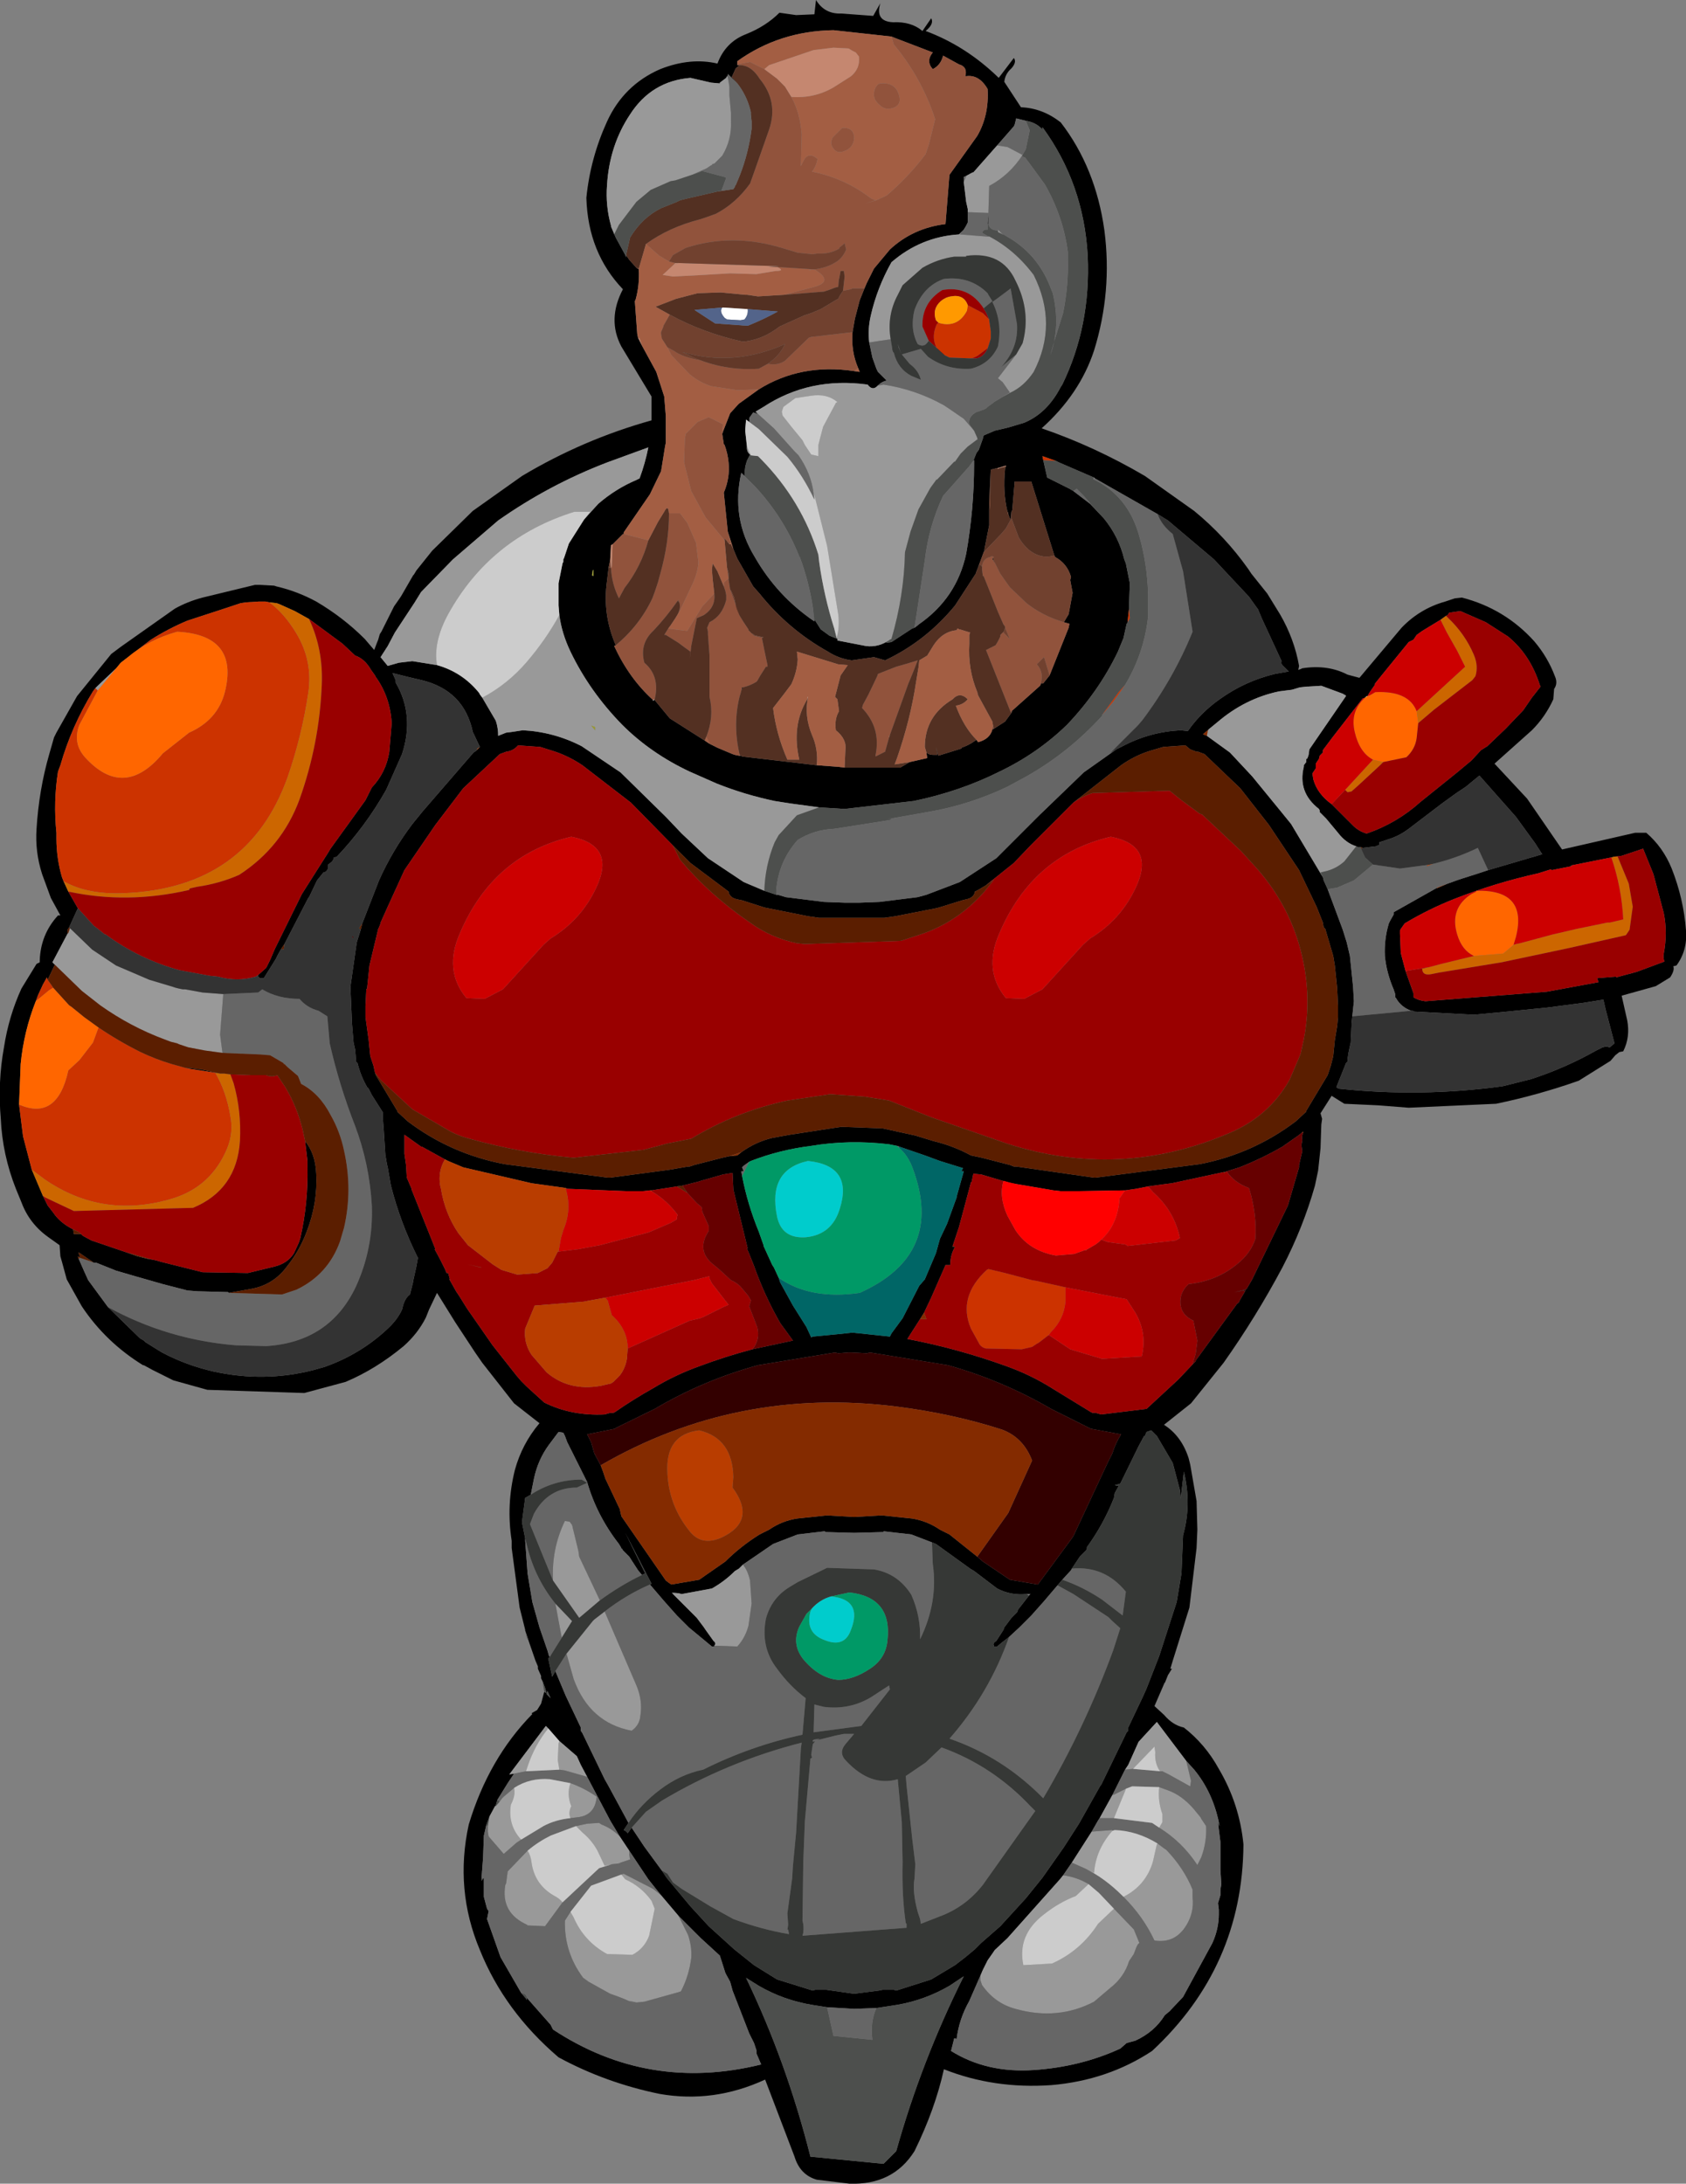 <?xml version="1.0" encoding="UTF-8" standalone="no"?>
<svg xmlns:xlink="http://www.w3.org/1999/xlink" height="137.4px" width="106.1px" xmlns="http://www.w3.org/2000/svg">
  <rect width="100%" height="100%" fill="#808080" stroke="none"/>
  <g transform="matrix(1.0, 0.0, 0.0, 1.0, 53.05, 68.7)">
    <path d="M-20.0 33.9 L-20.0 33.85 -20.1 33.45 -20.35 32.45 -20.85 28.7 -20.85 28.25 Q-21.2 26.0 -20.65 23.8 -20.2 22.15 -19.1 20.85 L-20.7 19.6 -22.7 17.05 -23.15 16.4 -24.4 14.5 -25.55 12.65 -26.05 13.7 -26.25 14.2 Q-26.75 15.2 -27.65 16.0 -29.4 17.45 -31.3 18.25 L-33.9 18.95 -40.0 18.75 -42.15 18.15 -43.45 17.5 -44.0 17.2 -44.05 17.2 Q-46.4 15.75 -47.9 13.5 L-48.85 11.8 -49.15 10.7 -49.25 10.35 -49.3 9.65 -50.0 9.15 Q-51.2 8.3 -51.7 6.95 L-52.05 6.1 Q-52.9 3.95 -53.0 1.7 -53.2 -0.6 -52.8 -2.8 -52.5 -4.75 -51.7 -6.5 L-50.75 -8.05 -50.55 -8.15 -50.55 -8.25 Q-50.5 -9.9 -49.4 -11.1 L-49.25 -11.1 -49.85 -12.2 -50.4 -13.7 Q-50.85 -15.1 -50.75 -16.55 -50.6 -19.0 -49.95 -21.25 L-49.65 -22.3 -49.5 -22.6 -48.2 -24.9 -46.05 -27.55 -45.45 -28.0 -42.05 -30.4 Q-41.25 -30.85 -40.3 -31.1 L-37.0 -31.9 -36.7 -31.9 -35.8 -31.85 -35.65 -31.8 Q-34.35 -31.5 -33.15 -30.85 -31.45 -29.85 -30.1 -28.5 L-29.5 -27.8 -29.35 -28.2 -29.25 -28.45 -29.15 -28.8 -29.05 -28.95 -28.25 -30.55 -27.9 -31.05 -27.8 -31.2 -27.05 -32.5 -27.0 -32.55 -26.85 -32.8 -25.85 -34.05 -23.3 -36.55 -20.2 -38.75 Q-16.35 -41.05 -12.05 -42.25 L-12.05 -43.75 -13.95 -46.9 Q-14.85 -48.6 -13.85 -50.5 -16.05 -52.8 -16.15 -56.25 -15.9 -58.75 -14.85 -61.05 -13.8 -63.35 -11.5 -64.35 -9.6 -65.1 -7.9 -64.7 -7.4 -66.05 -6.1 -66.55 -4.85 -67.05 -4.0 -67.9 L-2.95 -67.75 -1.8 -67.8 -1.7 -68.7 Q-1.15 -67.8 -0.1 -67.85 L1.9 -67.7 2.35 -68.5 Q2.0 -67.35 3.15 -67.3 4.3 -67.35 5.0 -66.75 L5.55 -67.55 Q5.75 -67.2 5.2 -66.75 7.75 -65.8 9.8 -63.8 L10.75 -65.05 Q10.95 -64.8 10.6 -64.4 10.2 -64.05 10.15 -63.55 L11.2 -61.95 Q12.55 -61.9 13.7 -61.0 15.9 -58.15 16.45 -54.2 16.95 -50.35 15.8 -46.65 14.9 -43.9 12.5 -41.75 15.85 -40.6 19.0 -38.75 L22.1 -36.55 Q24.05 -34.95 25.5 -32.9 L25.7 -32.6 26.7 -31.35 27.5 -30.05 Q28.4 -28.5 28.7 -26.8 L28.65 -26.55 28.8 -26.6 28.9 -26.65 Q30.5 -26.9 31.75 -26.25 L32.5 -26.05 35.15 -29.2 Q36.3 -30.4 37.9 -30.85 L38.5 -31.05 38.95 -31.1 Q41.65 -30.4 43.5 -28.35 44.35 -27.35 44.8 -26.15 45.0 -25.7 44.75 -25.35 L44.7 -24.7 Q44.2 -23.6 43.35 -22.75 L41.0 -20.65 43.05 -18.45 45.25 -15.25 49.85 -16.3 50.05 -16.3 50.3 -16.3 50.55 -16.3 Q51.6 -15.4 52.15 -14.05 52.9 -12.15 53.05 -10.15 53.15 -8.9 52.45 -7.95 L52.25 -7.9 Q52.35 -7.65 52.05 -7.2 L51.15 -6.65 49.0 -6.05 49.35 -4.5 Q49.55 -3.45 49.1 -2.55 L48.85 -2.5 48.6 -2.3 48.3 -1.95 46.3 -0.7 Q43.75 0.2 41.1 0.75 L35.6 1.0 33.7 0.85 31.55 0.75 30.75 0.25 30.05 1.35 30.15 1.7 30.1 2.05 30.05 3.55 29.9 4.95 29.7 5.9 Q28.95 8.55 27.65 11.05 26.0 14.15 23.95 17.05 L21.9 19.6 20.2 20.95 Q21.3 21.65 21.75 23.05 L21.85 23.45 22.25 25.75 22.3 27.55 22.25 28.7 21.8 32.45 20.75 35.8 20.6 36.3 20.7 36.3 20.45 36.7 20.25 37.2 20.25 37.15 19.6 38.65 20.2 39.2 Q20.75 39.85 21.45 40.0 22.8 41.05 23.65 42.6 24.95 44.8 25.2 47.35 25.15 55.05 19.45 60.35 16.65 62.2 13.1 62.5 9.5 62.75 6.35 61.5 5.8 64.0 4.5 66.65 3.15 68.8 0.4 68.7 L-1.65 68.45 Q-2.7 68.15 -3.05 67.0 L-4.9 62.15 Q-8.15 63.65 -11.55 63.05 -14.95 62.35 -17.9 60.75 -21.3 57.85 -22.85 54.0 -24.45 50.2 -23.55 46.1 -22.3 41.95 -19.55 39.15 L-19.6 39.1 -19.25 38.9 -19.0 38.5 -18.8 37.75 -18.65 37.85 -18.75 37.5 -18.9 37.1 -19.0 36.9 -19.0 36.75 -19.2 36.3 -19.2 36.25 -19.2 36.15 -19.35 35.8 -19.8 34.5 -20.0 33.9 M1.35 -50.55 L1.5 -50.9 1.95 -51.8 2.95 -53.0 Q4.4 -54.35 6.45 -54.6 L6.7 -57.7 8.45 -60.15 Q9.2 -61.45 9.1 -63.1 8.55 -64.05 7.7 -63.9 7.85 -64.5 7.3 -64.65 L6.3 -65.2 Q6.15 -64.6 5.65 -64.35 5.2 -64.85 5.65 -65.4 L3.3 -66.3 3.05 -66.4 -0.6 -66.8 Q-4.0 -66.75 -6.65 -64.85 L-6.65 -64.6 -6.5 -64.6 -6.75 -64.4 -7.0 -63.85 -6.65 -63.45 -7.2 -64.0 -7.25 -64.05 -7.25 -63.95 -7.3 -63.9 -7.35 -63.8 -7.75 -63.5 -7.75 -63.45 -8.3 -63.5 -9.6 -63.8 Q-12.05 -63.6 -13.4 -61.5 -14.7 -59.55 -14.85 -57.05 -14.95 -55.75 -14.6 -54.5 L-14.6 -54.45 -14.45 -54.1 -14.3 -53.75 -13.7 -52.65 -13.65 -52.5 -13.65 -52.65 -13.45 -52.35 -13.0 -51.85 -12.85 -51.75 Q-12.8 -50.75 -13.05 -49.85 L-13.1 -49.75 -12.95 -47.7 -12.9 -47.45 -12.65 -46.95 -11.75 -45.3 -11.25 -43.75 -11.15 -42.5 -11.15 -42.45 -11.15 -40.85 -11.2 -40.6 -11.4 -39.35 -11.45 -39.05 -12.15 -37.6 -13.8 -35.2 -13.8 -35.1 -13.85 -35.1 -14.25 -34.7 -14.5 -34.45 -14.6 -34.4 -14.65 -33.5 -14.75 -33.0 -14.85 -32.15 Q-15.15 -30.05 -14.3 -28.1 L-14.4 -28.05 Q-13.45 -26.0 -11.95 -24.65 L-11.95 -24.6 -11.85 -24.7 -11.85 -24.65 -10.9 -23.5 -8.7 -22.1 -8.4 -21.9 -7.9 -21.65 -6.95 -21.25 -6.8 -21.2 -6.55 -21.15 -6.45 -21.15 -6.5 -21.2 -6.35 -21.1 -1.65 -20.55 -0.3 -20.45 0.1 -20.4 3.6 -20.4 4.2 -20.75 5.3 -21.0 5.25 -21.35 Q5.4 -21.2 5.7 -21.2 L5.95 -21.2 5.85 -21.7 6.0 -21.15 7.45 -21.6 7.45 -21.65 Q7.9 -21.8 8.25 -22.05 L8.4 -22.15 8.5 -22.0 Q9.25 -22.2 9.4 -22.8 L9.5 -22.85 10.2 -23.3 10.6 -23.85 10.65 -23.95 10.55 -23.9 12.4 -25.55 12.45 -25.65 12.45 -25.7 12.6 -25.7 13.0 -26.2 14.2 -29.2 14.25 -29.45 13.9 -29.55 14.2 -30.05 14.45 -31.4 14.3 -32.2 14.35 -32.4 Q14.1 -33.25 13.35 -33.65 L13.3 -33.75 11.85 -38.4 10.8 -38.4 10.8 -38.35 10.65 -36.6 10.6 -36.5 10.55 -35.95 10.55 -36.0 10.5 -36.1 10.45 -36.2 10.4 -36.35 10.4 -36.45 10.35 -36.5 Q10.05 -37.75 10.2 -39.2 L10.25 -39.35 10.25 -39.4 9.75 -39.25 9.7 -39.25 9.3 -39.15 9.25 -38.1 9.2 -36.55 9.2 -35.75 9.2 -35.65 8.9 -34.15 8.9 -34.05 8.85 -33.95 8.5 -33.0 8.4 -32.75 8.35 -32.6 7.05 -30.6 Q5.2 -28.35 2.65 -27.15 L1.95 -27.35 0.55 -27.15 Q-0.25 -27.25 -0.95 -27.7 -3.45 -29.1 -5.25 -31.35 L-5.65 -31.8 -6.65 -33.55 -6.9 -34.15 -7.25 -35.25 -7.5 -37.7 Q-7.1 -38.65 -7.2 -39.6 -7.25 -40.15 -7.45 -40.7 L-7.5 -40.75 -7.6 -41.4 -7.55 -41.55 -7.1 -42.7 -6.6 -43.25 -6.55 -43.3 -5.3 -44.2 Q-2.65 -45.85 0.7 -45.35 L1.05 -45.3 0.95 -45.55 Q0.5 -46.6 0.6 -47.8 L0.75 -48.65 1.05 -49.8 1.35 -50.55 M9.7 -59.55 L8.2 -57.85 8.15 -57.85 7.6 -57.55 7.6 -57.5 7.6 -57.25 7.75 -56.0 7.85 -55.55 7.85 -55.35 7.85 -54.7 7.75 -54.5 7.6 -54.25 7.5 -54.15 7.3 -53.95 Q4.9 -53.8 3.05 -52.2 2.15 -50.6 1.75 -48.85 1.55 -48.0 1.65 -47.15 L1.85 -46.2 2.1 -45.5 2.2 -45.3 2.75 -44.75 Q2.45 -44.7 2.2 -44.45 L2.15 -44.4 Q1.85 -44.1 1.55 -44.5 -2.1 -45.0 -5.0 -43.1 L-5.5 -42.8 -5.35 -42.65 -5.65 -42.75 -5.9 -42.4 -5.9 -42.15 -6.1 -42.3 -6.15 -41.7 -6.15 -41.55 -6.05 -40.65 -6.05 -40.55 Q-6.05 -40.25 -5.85 -40.1 L-6.05 -39.7 -6.15 -39.35 -6.2 -38.9 -6.2 -38.75 -6.4 -38.95 Q-7.05 -36.1 -5.55 -33.65 -4.15 -31.2 -1.8 -29.6 L-1.9 -30.5 -1.8 -29.7 -1.75 -29.65 -1.4 -29.1 -0.85 -28.7 -0.35 -28.5 -0.35 -28.4 1.45 -28.05 Q2.25 -27.95 2.95 -28.45 L2.7 -28.25 3.05 -28.3 4.35 -29.15 4.5 -29.2 4.7 -29.35 4.75 -29.4 Q7.15 -31.05 7.75 -33.85 8.25 -36.65 8.25 -39.5 L8.25 -39.75 8.2 -39.7 8.4 -40.2 8.55 -40.4 8.8 -41.1 8.85 -41.3 9.55 -41.6 10.4 -41.8 11.4 -42.1 Q12.85 -42.7 13.7 -44.35 L13.8 -44.5 Q15.6 -48.2 15.4 -52.6 15.15 -57.15 12.55 -60.7 L12.55 -60.55 Q12.15 -61.0 11.5 -61.1 L10.9 -61.25 10.8 -60.85 10.75 -60.75 9.7 -59.55 M9.1 -54.6 L9.15 -55.3 9.15 -54.6 9.1 -54.6 M17.2 -21.55 L17.4 -21.65 17.6 -21.75 Q19.3 -22.65 21.25 -22.75 L21.7 -22.7 Q22.5 -23.85 23.7 -24.7 25.3 -25.85 27.2 -26.3 L28.05 -26.45 27.65 -26.85 Q27.55 -26.95 27.6 -27.1 L26.35 -29.8 26.1 -30.4 26.05 -30.45 25.55 -31.15 23.35 -33.5 20.45 -35.95 19.8 -36.35 15.85 -38.6 15.8 -38.65 13.6 -39.6 13.4 -39.7 12.55 -40.0 12.6 -39.75 12.85 -38.65 13.15 -38.5 14.25 -37.95 14.5 -37.8 15.55 -37.0 16.4 -36.1 Q17.35 -34.95 17.7 -33.5 L17.8 -33.25 18.05 -32.0 18.0 -30.6 18.0 -30.5 18.0 -30.4 17.9 -29.5 17.85 -29.45 17.65 -28.55 17.3 -27.7 Q16.1 -25.2 14.1 -23.1 12.25 -21.3 9.85 -20.15 7.35 -18.9 4.45 -18.3 L0.1 -17.8 -1.5 -17.9 -3.35 -18.15 -4.3 -18.3 Q-6.2 -18.7 -7.95 -19.4 L-9.65 -20.15 Q-12.1 -21.3 -13.9 -23.1 -15.95 -25.2 -17.15 -27.7 -17.7 -28.85 -17.85 -30.0 L-17.9 -30.6 -17.9 -32.0 -17.65 -33.25 -17.6 -33.35 -17.6 -33.5 -17.55 -33.6 -17.25 -34.5 -16.3 -36.0 -15.9 -36.45 -15.4 -37.0 Q-14.3 -37.95 -13.0 -38.5 L-12.8 -38.6 Q-12.45 -39.55 -12.25 -40.55 L-14.85 -39.6 Q-18.5 -38.2 -21.7 -35.95 L-24.55 -33.5 -26.55 -31.45 -26.95 -30.8 -28.2 -28.9 -28.65 -28.05 -29.1 -27.35 -28.65 -26.8 -27.95 -27.0 -27.1 -27.1 -25.55 -26.85 Q-23.95 -26.4 -22.9 -25.1 L-22.85 -25.0 -22.7 -24.8 -21.85 -23.35 Q-21.7 -22.9 -21.7 -22.4 L-21.2 -22.6 -20.8 -22.65 -20.15 -22.75 Q-18.2 -22.65 -16.45 -21.75 L-14.0 -20.1 -11.25 -17.4 -11.1 -17.25 -10.15 -16.25 -8.5 -14.7 -6.25 -13.2 -4.95 -12.65 -4.8 -12.6 -4.2 -12.4 -4.1 -12.4 -3.6 -12.25 -1.2 -11.95 0.15 -11.9 1.0 -11.9 2.3 -11.95 4.7 -12.25 5.25 -12.4 7.35 -13.2 9.65 -14.7 12.35 -17.4 15.15 -20.1 17.2 -21.55 M31.45 -25.05 L30.1 -25.55 29.3 -25.5 29.2 -25.5 28.75 -25.45 28.25 -25.3 27.45 -25.2 Q25.3 -24.75 23.55 -23.25 L23.0 -22.8 22.95 -22.75 22.65 -22.5 22.9 -22.4 24.35 -21.35 25.75 -19.85 27.55 -17.65 28.2 -16.85 30.2 -13.5 30.25 -13.3 30.5 -12.75 31.45 -10.2 31.7 -9.4 31.9 -8.55 32.1 -6.6 32.15 -5.7 32.05 -4.75 32.0 -4.3 32.0 -4.15 31.95 -3.1 31.85 -2.65 31.8 -2.4 31.75 -2.05 31.75 -1.9 31.7 -1.85 31.65 -1.8 31.05 -0.3 31.1 -0.25 31.2 -0.2 Q36.35 0.35 41.5 -0.35 L43.3 -0.8 Q45.45 -1.5 47.4 -2.6 L47.8 -2.8 48.0 -2.85 48.05 -2.85 48.25 -2.8 48.55 -3.05 48.0 -5.15 47.85 -5.8 46.6 -5.6 44.3 -5.3 41.8 -5.05 39.7 -4.85 35.95 -5.05 35.85 -5.1 35.75 -5.1 Q35.1 -5.35 34.8 -5.9 L34.75 -5.95 34.75 -6.15 34.65 -6.45 Q34.2 -7.5 34.1 -8.55 34.05 -9.6 34.35 -10.6 L34.45 -10.8 34.65 -11.15 34.65 -11.3 37.4 -12.85 38.05 -13.1 38.75 -13.35 38.9 -13.4 40.0 -13.75 40.6 -13.95 43.15 -14.7 43.5 -14.8 44.0 -14.95 43.55 -15.65 42.35 -17.3 40.05 -19.9 39.2 -19.2 38.75 -18.9 38.6 -18.8 37.7 -18.15 35.6 -16.55 Q35.0 -16.1 34.35 -15.9 L33.75 -15.7 33.75 -15.55 33.7 -15.5 33.65 -15.5 33.55 -15.45 32.7 -15.35 32.6 -15.4 32.4 -15.4 32.3 -15.45 Q31.65 -15.65 31.15 -16.3 L30.4 -17.2 30.0 -17.6 30.0 -17.7 29.95 -17.8 Q28.6 -18.85 29.0 -20.45 L29.0 -20.55 29.15 -20.75 29.15 -20.95 29.2 -20.95 29.25 -21.05 29.3 -21.2 29.35 -21.55 31.65 -24.9 31.65 -24.95 31.45 -25.05 M32.85 -24.8 L32.7 -24.75 30.8 -22.3 30.2 -21.5 30.2 -21.4 30.2 -21.35 30.1 -21.25 30.0 -21.15 29.95 -20.95 29.75 -20.65 29.75 -20.35 29.55 -20.05 29.55 -19.95 29.6 -19.65 Q29.85 -18.75 30.75 -18.1 L30.85 -18.0 31.75 -17.1 32.1 -16.75 Q32.45 -16.4 32.95 -16.25 34.85 -16.9 36.35 -18.25 L38.65 -20.1 39.55 -20.85 40.15 -21.5 40.55 -21.75 41.7 -22.85 42.8 -24.0 43.35 -24.8 43.9 -25.5 43.85 -25.6 Q43.25 -27.5 41.85 -28.65 L40.45 -29.55 38.85 -30.25 38.15 -30.15 38.05 -30.0 37.95 -29.95 37.6 -29.7 36.45 -29.0 36.1 -28.75 35.9 -28.45 35.6 -28.3 33.85 -26.15 33.45 -25.65 33.5 -25.65 33.15 -25.15 33.0 -24.9 32.95 -24.9 32.85 -24.8 M9.5 -33.35 L9.4 -33.55 9.5 -33.65 9.45 -33.6 9.45 -33.55 9.5 -33.35 M8.5 -24.95 L8.45 -25.15 8.5 -25.0 8.5 -24.95 M-6.4 3.8 Q-5.5 3.15 -4.45 2.9 L-3.35 2.7 -0.1 2.2 2.5 2.3 4.55 2.75 5.7 3.1 Q6.95 3.4 8.05 4.0 L8.75 4.15 10.5 4.6 10.75 4.7 10.85 4.7 10.9 4.7 15.8 5.4 15.9 5.4 22.45 4.55 Q25.8 3.9 28.5 1.85 L29.15 1.25 29.15 1.2 30.5 -1.05 30.7 -1.65 30.85 -2.25 30.95 -3.25 31.1 -4.15 31.15 -4.7 31.15 -5.4 31.1 -6.45 31.1 -6.5 30.95 -7.95 30.85 -8.55 30.35 -10.25 30.25 -10.35 30.2 -10.6 30.2 -10.65 29.8 -11.65 28.7 -13.95 26.8 -16.8 25.0 -19.1 22.75 -21.25 22.35 -21.4 22.25 -21.4 21.85 -21.55 21.55 -21.8 20.15 -21.7 19.3 -21.45 Q18.35 -21.15 17.5 -20.55 L14.5 -18.2 11.8 -15.5 10.75 -14.4 9.0 -13.0 8.5 -12.7 8.3 -12.6 Q8.25 -12.2 7.7 -12.1 L7.5 -12.05 6.05 -11.6 5.85 -11.55 3.3 -11.05 2.6 -10.95 0.55 -10.95 -1.5 -10.95 -2.2 -11.05 -4.7 -11.55 -4.95 -11.6 -6.35 -12.05 -6.6 -12.1 Q-7.15 -12.2 -7.2 -12.6 L-9.6 -14.4 -10.7 -15.5 -13.35 -18.2 -16.4 -20.55 Q-17.3 -21.15 -18.25 -21.45 L-19.05 -21.7 -20.45 -21.8 Q-20.75 -21.45 -21.2 -21.4 L-21.6 -21.25 -23.9 -19.1 -25.65 -16.8 -27.6 -13.95 -28.65 -11.65 -29.1 -10.65 -29.1 -10.6 -29.2 -10.35 -29.25 -10.25 -29.8 -7.95 -29.95 -6.5 -30.0 -6.45 -30.05 -5.4 -30.05 -4.7 -29.85 -3.25 -29.75 -2.25 -29.55 -1.65 -29.45 -1.2 -29.4 -1.05 -28.05 1.2 -28.05 1.25 -27.4 1.85 Q-24.7 3.9 -21.3 4.55 L-14.8 5.4 -14.65 5.4 -10.9 4.9 -9.75 4.7 -9.7 4.7 -9.65 4.7 -9.35 4.6 -7.6 4.15 -7.15 4.05 -6.65 4.0 -6.4 3.8 M48.35 -14.75 L45.85 -14.25 45.8 -14.25 45.85 -14.2 44.6 -13.95 44.55 -14.0 43.75 -13.75 Q41.05 -13.15 38.5 -12.15 36.85 -11.5 35.35 -10.6 L35.1 -10.25 35.05 -10.15 35.05 -9.95 35.1 -8.75 35.15 -8.55 35.4 -7.6 35.9 -6.2 35.9 -5.95 Q36.2 -5.75 36.65 -5.7 L44.3 -6.3 47.55 -6.9 47.45 -7.15 48.65 -7.25 48.65 -7.2 49.95 -7.55 51.7 -8.2 Q51.6 -8.4 51.65 -8.7 51.9 -10.0 51.65 -11.25 L51.0 -13.7 50.35 -15.3 49.0 -14.85 48.55 -14.8 48.35 -14.75 M-47.05 -25.4 L-47.2 -25.2 Q-48.55 -23.0 -49.25 -20.55 L-49.4 -20.15 Q-49.7 -18.25 -49.5 -16.3 L-49.5 -15.95 Q-49.5 -14.7 -49.15 -13.5 L-49.05 -13.25 -48.75 -12.6 -48.15 -11.55 -48.7 -10.35 -48.8 -10.2 -48.8 -9.95 -49.75 -8.15 -49.6 -8.0 -50.05 -7.05 -50.1 -7.2 -50.35 -6.75 -50.65 -6.1 -50.8 -5.7 Q-51.55 -3.8 -51.75 -1.75 L-51.85 0.8 -51.6 2.8 -51.05 4.9 -50.35 6.55 -50.05 7.15 -49.7 7.6 Q-49.3 8.2 -48.55 8.6 L-48.45 8.65 -48.4 8.95 -47.95 8.95 -47.85 9.05 -47.3 9.35 -45.1 10.1 -44.4 10.35 -43.8 10.5 -43.5 10.55 -43.25 10.6 -42.9 10.7 -40.3 11.35 -37.45 11.4 -35.8 11.0 Q-34.95 10.8 -34.55 10.15 L-34.25 9.5 -34.15 9.2 Q-33.65 7.0 -33.7 4.7 L-33.7 4.6 -33.7 4.35 -33.85 3.1 Q-33.2 3.9 -33.15 5.15 -33.05 7.0 -33.75 8.8 -34.2 10.0 -35.0 11.0 -35.85 12.15 -37.25 12.4 L-38.65 12.65 -38.7 12.6 -40.6 12.55 -41.25 12.5 -42.8 12.1 -44.55 11.6 -45.75 11.25 -47.0 10.75 -47.15 10.75 -48.1 10.1 -48.1 10.15 -48.0 10.45 -48.15 10.35 -48.1 10.5 -47.75 11.3 -47.5 11.85 -46.25 13.55 -44.25 15.5 -44.0 15.65 -43.9 15.75 -43.1 16.25 -42.85 16.4 Q-41.35 17.2 -39.6 17.6 -36.4 18.3 -33.3 17.5 L-32.6 17.3 Q-30.35 16.5 -28.65 14.9 -28.05 14.35 -27.75 13.7 L-27.7 13.5 Q-27.55 12.95 -27.25 12.75 L-27.05 11.95 -27.05 11.9 -26.85 11.0 -26.75 10.45 Q-27.85 8.25 -28.45 5.9 L-28.65 4.75 -28.7 4.55 -28.8 3.95 -28.9 2.4 -28.95 1.75 -28.95 1.3 -29.65 0.2 -29.85 -0.2 -29.9 -0.25 -29.95 -0.3 Q-30.35 -1.0 -30.55 -1.8 L-30.6 -1.85 -30.65 -1.9 -30.65 -2.05 -30.7 -2.65 -30.8 -3.1 -30.9 -4.3 -31.0 -6.6 -30.6 -9.4 -30.35 -10.2 -30.25 -10.6 -29.2 -13.3 Q-28.35 -15.2 -27.1 -16.85 L-26.45 -17.65 -23.25 -21.35 -23.1 -21.45 -23.05 -21.5 -22.85 -21.7 -23.3 -22.65 Q-23.85 -25.25 -26.5 -25.9 L-27.35 -26.1 -27.55 -26.15 -28.35 -26.35 -28.15 -25.9 -28.15 -25.75 Q-26.95 -23.7 -27.75 -21.25 L-28.75 -19.0 Q-30.05 -16.7 -31.85 -14.8 L-32.0 -14.75 -32.05 -14.75 -32.05 -14.65 -32.15 -14.5 -32.2 -14.45 -32.4 -14.3 -32.4 -14.2 -32.4 -14.05 -32.5 -13.9 -32.55 -13.85 -32.7 -13.8 -33.1 -13.3 -33.6 -12.25 -33.65 -12.2 -35.15 -9.3 -35.35 -9.0 -35.55 -8.65 -35.7 -8.35 -36.45 -7.15 -36.7 -7.15 -36.8 -7.25 -36.8 -7.35 -36.75 -7.4 -36.3 -7.8 -36.05 -8.3 -35.75 -9.0 -34.05 -12.45 -32.4 -15.05 -32.25 -15.3 -30.05 -18.35 -29.65 -19.15 Q-28.75 -20.1 -28.55 -21.4 L-28.4 -23.2 Q-28.5 -24.85 -29.4 -26.1 L-29.45 -26.2 -29.7 -26.55 Q-30.1 -27.25 -30.7 -27.45 L-31.5 -28.2 -33.6 -29.75 -34.5 -30.25 -35.5 -30.7 -35.65 -30.75 -36.1 -30.8 -36.35 -30.85 -36.7 -30.85 -36.75 -30.85 -37.55 -30.8 -37.9 -30.75 -38.8 -30.45 -41.25 -29.65 Q-42.45 -29.15 -43.55 -28.45 L-45.0 -27.35 -46.95 -25.5 -47.05 -25.4 M-41.35 -1.5 L-41.1 -1.5 -40.35 -1.4 -39.2 -1.15 -39.5 -1.2 -41.1 -1.45 -41.35 -1.5 M-2.8 -33.8 L-2.7 -33.65 -2.7 -33.6 -2.8 -33.8 M-15.7 -32.85 L-15.75 -32.8 -15.8 -32.5 -15.7 -32.45 -15.7 -32.85 M-6.3 -25.45 L-6.4 -25.25 -6.45 -25.05 -6.35 -25.45 -6.3 -25.45 M-5.7 16.2 L-3.15 15.65 -3.95 14.55 Q-4.95 12.8 -5.6 10.95 L-5.9 10.2 -6.05 9.85 -6.0 9.85 -6.9 6.15 -6.95 5.1 -7.55 5.2 -8.95 5.6 -9.1 5.65 -10.1 5.9 -10.45 5.95 -12.05 6.2 -12.15 6.2 -12.6 6.25 -12.9 6.25 -13.65 6.25 -17.35 6.1 -17.45 6.05 -19.6 5.75 -23.9 4.75 -24.85 4.35 -25.05 4.25 -26.5 3.45 -26.55 3.45 -27.6 2.7 -27.6 3.0 -27.6 3.2 -27.6 3.9 -27.5 4.6 -27.45 5.4 -27.15 6.1 -27.15 6.15 -25.65 9.9 -25.7 9.9 -25.35 10.55 -25.05 11.15 -24.95 11.4 -24.85 11.4 -24.75 11.75 -24.7 11.85 -24.8 11.75 -24.35 12.55 -24.15 12.85 -23.65 13.65 -22.05 15.95 -20.55 17.85 -20.25 18.2 -19.9 18.55 -18.8 19.55 Q-17.1 20.4 -15.0 20.3 L-14.65 20.2 -14.45 20.2 -14.35 20.15 Q-13.2 19.35 -11.95 18.65 -10.55 17.8 -9.0 17.25 -7.4 16.65 -5.7 16.2 M3.4 3.4 L2.9 3.3 Q0.4 3.0 -2.0 3.4 -4.0 3.65 -5.8 4.35 L-5.9 4.4 -6.25 4.65 -6.35 4.75 -6.25 5.0 -6.4 5.0 -6.35 5.3 Q-6.0 7.1 -5.3 8.8 L-5.0 9.65 -5.0 9.7 -4.45 10.9 -4.35 11.05 -4.05 11.7 -3.95 12.0 -3.15 13.45 -2.3 14.8 -2.0 15.45 -1.9 15.4 -0.35 15.25 0.6 15.15 1.55 15.25 2.95 15.4 3.05 15.2 3.75 14.25 4.8 12.2 5.15 11.8 5.85 10.15 6.1 9.25 6.55 8.3 7.15 6.65 7.15 6.6 7.6 5.0 7.45 5.0 7.55 4.8 6.1 4.35 5.15 4.0 3.55 3.45 3.4 3.4 M-12.65 30.4 L-12.9 30.1 -13.45 29.25 -13.85 28.85 -13.9 28.75 -13.95 28.75 -13.95 28.7 -14.1 28.45 Q-15.5 26.65 -16.1 24.55 L-17.35 22.05 -17.5 21.65 -17.6 21.45 -17.9 21.4 -18.5 22.2 Q-19.2 23.15 -19.45 24.35 L-19.65 25.35 -20.0 25.55 -20.2 27.05 -20.2 27.1 -20.0 28.1 -20.0 28.25 -19.85 30.3 -19.55 32.1 -19.1 33.7 -18.6 35.15 -18.5 35.5 -18.45 35.55 -18.55 35.65 -18.3 36.8 -18.1 36.45 -17.45 38.0 -16.5 40.0 -16.5 40.2 -16.4 40.35 -15.0 43.25 -14.8 43.6 -13.5 46.0 -13.8 46.45 Q-13.65 46.5 -13.55 46.65 L-13.3 46.3 -12.5 47.5 -11.4 49.0 -11.1 49.45 -9.6 51.25 -8.45 52.5 -6.85 53.95 -5.85 54.75 -5.6 54.95 -4.15 55.85 -1.9 56.55 -1.75 56.5 -1.3 56.5 -1.05 56.5 0.7 56.75 2.25 56.55 2.5 56.5 3.2 56.5 3.35 56.55 5.55 55.85 7.05 54.95 7.7 54.45 8.3 53.95 8.55 53.7 8.7 53.55 9.9 52.5 11.5 50.75 12.55 49.45 13.85 47.6 13.95 47.45 14.85 46.05 16.2 43.65 16.25 43.6 17.85 40.3 17.95 40.2 17.95 40.0 18.9 38.0 19.1 37.55 19.9 35.5 21.0 32.1 21.3 30.3 21.4 27.9 Q21.95 25.95 21.45 23.9 L21.25 25.6 21.2 25.05 20.75 23.35 19.75 21.65 19.4 21.3 19.1 21.4 19.0 21.65 18.95 21.65 18.6 22.3 17.45 24.65 17.1 24.75 17.35 24.8 17.1 25.25 17.05 25.55 Q16.4 27.2 15.35 28.65 L15.35 28.75 15.3 28.85 14.9 29.25 14.4 30.0 14.35 30.1 13.8 30.7 13.5 31.05 12.65 32.05 11.85 32.95 11.1 33.7 10.45 34.3 Q10.2 34.5 10.0 34.65 L9.7 34.9 9.5 34.9 9.5 34.85 Q9.4 34.7 9.65 34.55 L10.1 33.85 10.15 33.7 10.6 33.1 10.8 32.9 10.95 32.75 11.0 32.65 11.0 32.6 11.7 31.7 11.8 31.6 11.55 31.6 Q10.55 31.7 9.7 31.25 L8.25 30.15 8.0 30.0 5.85 28.45 5.6 28.35 4.3 27.85 2.55 27.65 2.55 27.7 0.7 27.75 -1.1 27.7 -1.15 27.65 -2.85 27.85 -4.4 28.45 -6.3 29.75 -6.55 30.0 -6.8 30.15 Q-7.45 30.8 -8.25 31.25 L-10.15 31.6 -10.35 31.55 -10.75 31.5 -10.75 31.55 -10.7 31.6 -9.2 33.1 -8.75 33.7 -8.65 33.85 -8.15 34.55 Q-7.95 34.7 -8.1 34.85 L-8.1 34.9 -8.25 34.9 -9.7 33.7 -10.45 32.95 -11.25 32.05 -12.15 31.0 -12.05 30.95 -13.7 27.75 -12.45 30.3 -12.65 30.4 M8.45 29.25 L8.8 29.55 10.5 30.7 12.25 31.0 12.3 30.95 14.4 28.1 14.5 27.95 16.65 23.35 16.95 22.75 Q17.15 22.1 17.5 21.55 L15.6 21.2 15.5 21.15 13.1 19.95 Q10.0 18.15 6.6 17.2 L1.7 16.4 1.5 16.45 0.55 16.4 0.35 16.4 -0.3 16.45 -0.5 16.4 -5.35 17.2 Q-8.8 18.15 -11.85 19.95 L-14.3 21.15 -14.35 21.2 -16.1 21.55 -15.85 22.05 -15.65 22.75 -15.25 23.5 -15.1 23.9 -14.95 24.35 -14.05 26.25 -13.95 26.7 -11.15 30.75 -10.95 30.9 -10.8 31.0 -9.05 30.7 -7.4 29.55 Q-6.45 28.6 -5.25 27.85 L-4.65 27.55 Q-3.85 27.0 -2.9 26.85 L-1.0 26.65 0.7 26.75 2.45 26.65 4.35 26.85 Q5.3 27.0 6.1 27.55 L6.7 27.85 8.45 29.25 M-18.55 40.05 L-18.7 39.9 -21.0 42.95 -20.7 42.9 -21.1 43.5 -21.75 44.55 -21.85 44.9 -21.9 44.95 -22.25 45.6 -22.45 46.15 -22.6 46.8 -22.65 48.2 -22.75 49.5 -22.75 49.65 -22.65 49.5 -22.6 49.45 -22.6 50.65 -22.4 51.4 -22.3 51.55 -22.4 52.05 -21.55 54.45 -20.25 56.7 -19.95 57.05 -19.9 57.15 -19.9 57.0 -18.4 58.7 -18.3 58.9 -18.25 59.0 Q-12.25 62.95 -5.15 61.2 L-5.45 60.5 -5.45 60.3 -5.6 59.85 -5.9 59.25 -6.95 56.55 -7.1 56.0 -7.4 55.45 -7.75 54.35 -8.95 53.25 -10.35 51.85 -11.45 50.55 -12.25 49.55 -13.45 47.75 -14.05 46.85 -14.65 45.85 -16.1 43.1 -16.5 42.35 -16.75 41.8 -17.85 40.85 -18.55 40.05 M-18.65 37.9 L-18.4 38.15 -18.6 37.7 -18.65 37.9 M-1.0 57.6 L-1.95 57.45 Q-3.75 57.15 -5.3 56.25 L-6.1 55.75 Q-3.55 61.05 -2.05 67.0 L2.55 67.45 3.35 66.65 Q4.95 60.95 7.6 55.65 L6.7 56.25 Q5.15 57.15 3.4 57.45 L2.1 57.65 0.7 57.7 -1.0 57.6 M28.9 2.55 L28.65 2.75 27.65 3.45 Q26.35 4.2 24.95 4.75 L24.15 5.0 24.05 5.05 23.95 5.05 20.7 5.75 20.3 5.8 19.2 5.95 18.45 6.1 17.75 6.2 14.75 6.25 14.0 6.25 13.7 6.25 13.25 6.2 10.9 5.8 10.8 5.8 10.05 5.6 8.7 5.2 8.2 5.15 8.1 5.65 8.05 5.7 7.3 8.5 6.9 9.7 6.9 9.75 7.05 9.75 Q6.75 10.25 6.75 10.9 L6.45 10.9 5.55 12.95 5.1 13.9 4.85 14.3 4.05 15.55 Q7.2 16.15 10.25 17.25 11.8 17.8 13.15 18.65 L15.6 20.15 15.7 20.2 15.9 20.2 16.25 20.3 19.1 19.95 21.1 18.1 22.0 17.15 22.2 16.95 22.2 16.9 24.75 13.4 24.8 13.3 24.8 13.35 24.95 13.2 24.95 13.15 25.3 12.55 25.35 12.45 25.2 12.5 24.65 12.6 25.3 12.45 25.4 12.4 25.75 11.8 28.0 7.15 28.7 4.75 28.7 4.7 28.7 4.6 28.9 3.75 28.85 3.35 28.9 3.05 Q28.85 2.8 28.95 2.6 L28.95 2.5 28.9 2.55 M21.6 42.1 L19.75 39.65 18.6 40.9 17.95 42.35 17.75 42.65 16.95 44.25 16.15 45.7 16.05 45.85 15.65 46.55 14.4 48.5 13.85 49.3 13.65 49.55 10.35 53.25 9.55 54.0 9.45 54.15 9.1 54.65 8.8 55.25 8.65 55.6 8.3 56.4 7.95 57.2 Q7.3 58.35 7.15 59.6 L7.0 59.55 6.8 60.35 Q9.05 61.75 12.0 61.55 14.95 61.35 17.45 60.2 L17.85 59.85 18.4 59.7 Q19.6 59.15 20.25 58.1 L20.55 57.85 21.4 56.95 23.25 53.55 Q23.65 52.65 23.65 51.75 L23.65 51.45 23.6 51.05 23.75 50.55 23.75 50.2 23.8 49.9 23.8 49.75 23.75 48.95 23.75 47.2 23.6 46.0 23.7 46.2 23.65 45.95 Q23.25 44.05 22.1 42.65 L21.6 42.1" fill="#000000" fill-rule="evenodd" stroke="none"/>
    <path d="M-14.45 -54.1 L-14.6 -54.45 -14.6 -54.5 Q-14.95 -55.75 -14.85 -57.05 -14.7 -59.55 -13.4 -61.5 -12.05 -63.6 -9.6 -63.8 L-8.3 -63.5 -7.75 -63.45 -7.75 -63.5 -7.35 -63.8 -7.3 -63.9 -7.25 -63.85 -7.15 -63.25 -7.15 -62.7 -7.05 -61.6 -7.05 -61.05 Q-7.0 -59.9 -7.6 -58.9 L-7.8 -58.7 -8.1 -58.4 -8.15 -58.4 -8.25 -58.35 -8.25 -58.3 -8.3 -58.3 -8.6 -58.1 -9.5 -57.7 -10.55 -57.35 -10.85 -57.3 -12.1 -56.75 -13.0 -56.0 -14.1 -54.55 -14.4 -53.95 -14.45 -54.1 M7.6 -57.5 L7.6 -57.55 8.15 -57.85 8.2 -57.85 9.7 -59.55 10.35 -59.45 11.3 -58.95 Q10.5 -57.7 9.2 -57.0 L9.15 -55.3 7.85 -55.35 7.85 -55.55 7.75 -56.0 7.6 -57.25 7.75 -57.6 7.8 -57.65 7.65 -57.55 7.6 -57.5 M2.95 -28.45 Q2.25 -27.95 1.45 -28.05 L-0.35 -28.4 -0.35 -28.5 -0.4 -28.55 Q-0.2 -29.25 -0.3 -30.05 L-1.0 -34.35 -1.75 -37.35 -1.85 -37.65 Q-2.0 -38.9 -2.8 -40.05 L-3.05 -40.3 -4.35 -41.75 -5.35 -42.65 -5.5 -42.8 -5.0 -43.1 Q-2.1 -45.0 1.55 -44.5 1.85 -44.1 2.15 -44.4 L2.2 -44.45 2.25 -44.45 2.3 -44.45 2.55 -44.5 Q4.55 -44.2 6.35 -43.2 L6.65 -43.0 7.6 -42.35 8.25 -41.6 8.45 -41.15 8.45 -41.05 7.85 -40.6 7.4 -40.15 7.05 -39.65 7.0 -39.65 5.9 -38.5 5.9 -38.55 5.5 -38.0 4.75 -36.65 4.25 -35.25 3.9 -33.95 Q3.85 -31.25 3.05 -28.5 L2.95 -28.45 M-5.85 -40.1 Q-6.05 -40.25 -6.05 -40.55 L-6.05 -40.65 -6.0 -40.5 -5.8 -40.05 -5.85 -40.1 M1.65 -47.15 Q1.55 -48.0 1.75 -48.85 2.15 -50.6 3.05 -52.2 4.9 -53.8 7.3 -53.95 L7.5 -54.15 7.35 -53.95 9.25 -53.8 Q9.15 -53.85 9.15 -53.85 10.8 -53.0 12.0 -51.4 13.55 -48.3 12.0 -45.3 11.4 -44.4 10.55 -44.0 L10.0 -43.7 10.5 -44.0 10.05 -44.65 9.75 -44.9 10.9 -46.4 11.3 -47.1 Q11.85 -49.1 10.85 -51.05 10.0 -52.9 7.75 -52.6 L7.75 -52.55 7.0 -52.55 Q5.95 -52.4 5.0 -51.85 L3.75 -50.75 3.45 -50.15 Q2.75 -48.85 3.0 -47.35 L2.3 -47.25 1.65 -47.15 M9.75 -54.2 L9.75 -54.25 10.05 -53.95 9.75 -54.1 9.75 -54.2 M8.4 -52.3 L8.25 -52.3 8.2 -52.3 8.45 -52.3 8.4 -52.3 M-4.95 -12.65 L-6.25 -13.2 -8.5 -14.7 -10.15 -16.25 -11.1 -17.25 -11.25 -17.4 -14.0 -20.1 -16.45 -21.75 Q-18.2 -22.65 -20.15 -22.75 L-20.8 -22.65 -21.2 -22.6 -21.7 -22.4 Q-21.7 -22.9 -21.85 -23.35 L-22.7 -24.8 Q-21.1 -25.65 -19.9 -27.05 -18.7 -28.45 -17.85 -30.0 -17.7 -28.85 -17.15 -27.7 -15.95 -25.2 -13.9 -23.1 -12.1 -21.3 -9.65 -20.15 L-7.95 -19.4 Q-6.2 -18.7 -4.3 -18.3 L-3.35 -18.15 -1.5 -17.9 -2.9 -17.4 -4.05 -16.15 -4.3 -15.7 Q-4.9 -14.25 -4.95 -12.65 M-25.55 -26.85 L-27.1 -27.1 -27.95 -27.0 -28.65 -26.8 -29.1 -27.35 -28.65 -28.05 -28.2 -28.9 -26.95 -30.8 -26.55 -31.45 -24.55 -33.5 -21.7 -35.95 Q-18.5 -38.2 -14.85 -39.6 L-12.25 -40.55 Q-12.45 -39.55 -12.8 -38.6 L-13.0 -38.5 Q-14.3 -37.95 -15.4 -37.0 L-15.9 -36.45 -16.3 -36.0 -15.9 -36.5 -16.9 -36.5 Q-22.2 -34.85 -24.85 -30.05 -25.8 -28.3 -25.55 -26.85 M15.8 -38.65 L15.85 -38.6 15.75 -38.55 15.8 -38.65 M23.0 -22.8 L23.55 -23.25 Q25.3 -24.75 27.45 -25.2 L28.25 -25.3 28.75 -25.45 29.2 -25.5 29.3 -25.5 30.1 -25.55 31.45 -25.05 31.65 -24.9 29.35 -21.55 29.3 -21.2 29.25 -21.05 29.2 -20.95 29.15 -20.95 29.15 -20.75 29.0 -20.55 29.0 -20.45 Q28.6 -18.85 29.95 -17.8 L30.0 -17.7 30.0 -17.6 30.4 -17.2 31.15 -16.3 Q31.65 -15.65 32.3 -15.45 L31.55 -14.5 Q31.0 -14.0 30.25 -13.85 L30.05 -13.8 30.2 -13.5 28.2 -16.85 27.55 -17.65 25.75 -19.85 24.35 -21.35 22.9 -22.4 22.95 -22.7 23.0 -22.8 M3.6 -46.6 L3.65 -46.45 3.5 -46.85 3.45 -47.05 3.6 -46.6 M-47.05 -25.4 L-46.95 -25.5 -45.0 -27.35 -45.45 -27.0 -46.9 -25.25 -47.05 -25.4 M-49.6 -8.0 L-49.75 -8.15 -48.8 -9.95 -48.75 -10.0 -48.65 -10.3 -47.25 -8.95 -45.75 -7.95 -43.65 -7.05 -42.15 -6.6 -42.0 -6.55 -41.8 -6.5 -41.55 -6.45 -41.4 -6.45 -40.3 -6.25 -39.0 -6.15 -39.2 -3.6 -39.05 -2.45 -40.15 -2.6 -41.2 -2.8 -41.35 -2.85 -41.5 -2.9 -41.8 -3.0 -41.9 -3.05 -42.3 -3.15 -42.7 -3.3 Q-44.85 -4.1 -46.75 -5.45 L-47.9 -6.35 -49.6 -8.0 M-2.0 -43.8 L-3.0 -43.65 -3.75 -43.1 -3.85 -42.8 -3.8 -42.55 -3.25 -41.85 -2.55 -41.0 -2.4 -40.7 -2.0 -40.1 -1.55 -40.0 -1.55 -40.15 -1.55 -40.7 -1.45 -41.1 -1.25 -41.85 -0.5 -43.25 -0.45 -43.35 -0.35 -43.4 Q-1.0 -43.95 -2.0 -43.8 M-15.85 -23.05 L-15.6 -22.75 -15.6 -22.95 -15.85 -23.05 M-8.1 34.85 Q-7.95 34.7 -8.15 34.55 L-8.65 33.85 -8.75 33.7 -9.2 33.1 -10.7 31.6 -10.7 31.55 -10.35 31.55 -10.15 31.6 -8.25 31.25 Q-7.45 30.8 -6.8 30.15 L-6.55 30.0 -6.3 29.75 Q-6.0 30.1 -5.85 30.75 L-5.75 32.2 -5.95 33.6 Q-6.15 34.35 -6.65 34.9 L-8.1 34.85 M-18.25 30.75 Q-18.35 28.75 -17.5 27.0 L-17.2 27.05 -17.05 27.25 -16.65 28.9 -16.6 29.25 -15.3 32.0 -16.6 33.1 -18.25 30.75 M-20.7 42.9 L-21.0 42.95 -18.7 39.9 -18.55 40.05 Q-19.4 41.1 -19.85 42.45 L-19.95 42.75 -20.7 42.9 M-17.85 40.85 L-16.75 41.8 -16.5 42.35 -16.1 43.1 -17.5 42.7 -17.85 42.65 -17.95 42.05 -17.9 41.0 -17.85 40.85 M-14.05 46.85 L-13.45 47.75 -13.45 48.0 -13.4 48.3 -14.0 48.5 -14.1 48.55 -14.55 48.6 -15.0 48.7 -15.45 47.75 Q-15.8 47.1 -16.4 46.6 L-16.8 46.2 -16.1 46.05 -15.35 46.0 -15.2 46.1 Q-14.55 46.35 -14.05 46.85 M-11.45 50.55 L-10.35 51.85 -9.75 53.05 Q-9.5 53.8 -9.55 54.5 -9.7 55.65 -10.2 56.6 L-10.35 56.65 -12.5 57.25 -13.0 57.3 -13.45 57.2 -12.95 57.45 Q-13.75 57.05 -14.65 56.75 L-16.0 56.0 Q-16.2 55.85 -16.35 55.75 -17.55 54.15 -17.5 52.15 L-17.15 51.6 -16.95 51.95 Q-16.3 53.45 -14.85 54.25 L-13.25 54.3 Q-12.5 53.9 -12.2 53.1 L-11.85 51.4 -12.05 50.9 Q-12.7 50.0 -13.7 49.55 L-13.95 49.25 -13.8 49.2 -11.95 50.15 -11.45 50.55 M-22.65 49.5 L-22.75 49.65 -22.65 49.5 M-22.25 45.6 L-21.9 44.95 -21.85 44.95 -21.6 44.65 -21.45 44.45 -21.35 44.35 -20.7 43.8 Q-20.6 44.2 -20.85 44.75 L-20.9 44.85 Q-21.1 46.1 -20.3 47.0 L-20.25 47.05 -20.55 47.25 -21.35 47.95 -22.3 46.85 -22.35 46.55 -22.35 46.2 -22.25 45.6 M-17.15 43.5 Q-16.3 43.8 -15.5 44.35 -15.6 45.55 -16.75 45.65 L-17.15 45.7 Q-17.3 45.35 -17.1 44.95 -17.4 44.2 -17.15 43.5 M-17.4 35.35 L-15.75 33.3 -15.65 33.2 -15.0 32.7 -13.0 37.35 Q-12.6 38.3 -12.75 39.25 -12.8 39.85 -13.3 40.2 -15.95 39.7 -16.95 36.95 L-17.4 35.35 M-18.1 32.2 L-17.05 33.3 -17.7 34.35 -18.1 32.2 M-19.85 47.75 Q-19.65 48.05 -19.6 48.5 -19.4 49.9 -18.15 50.6 -17.85 50.75 -17.65 51.0 L-18.75 52.5 -19.85 52.45 -19.9 52.4 Q-21.55 51.65 -21.25 49.9 L-21.2 49.8 -21.1 49.05 -19.85 47.75 M19.95 42.75 Q19.6 42.25 19.65 41.55 L19.6 41.2 18.25 42.6 17.75 42.65 17.95 42.35 18.6 40.9 19.75 39.65 21.6 42.1 21.9 43.35 21.85 43.7 21.85 43.75 21.85 43.7 20.5 42.95 20.4 42.9 20.1 42.75 19.95 42.75 M13.85 49.3 Q14.7 49.4 15.45 49.85 L15.4 49.9 14.65 50.6 Q13.6 51.0 12.65 51.75 10.95 53.05 11.35 54.95 L13.15 54.85 Q14.95 54.05 16.05 52.35 L17.05 51.4 18.3 52.7 18.65 53.55 18.55 53.65 18.45 53.85 18.3 54.25 18.0 54.7 Q17.7 55.7 16.8 56.4 L15.8 57.25 Q13.5 58.45 10.85 57.7 9.55 57.35 8.75 56.2 L8.65 55.9 8.65 55.6 8.8 55.25 9.1 54.65 9.45 54.15 9.55 54.0 10.35 53.25 13.65 49.55 13.85 49.3 M19.9 43.75 L20.45 43.95 Q21.3 44.25 22.05 45.1 L22.5 45.65 22.55 45.75 22.85 46.2 Q22.9 47.2 22.55 48.15 L22.3 48.65 Q21.35 47.2 19.9 46.3 L20.1 45.95 20.1 45.85 20.1 45.65 20.1 45.45 Q19.8 44.6 19.9 43.75 M17.05 45.7 L16.15 45.7 16.95 44.25 17.1 44.2 17.8 43.85 17.75 44.0 17.05 45.7 M15.65 46.55 L16.95 46.45 16.95 46.5 Q15.9 47.7 15.8 49.15 L15.3 48.9 14.4 48.5 15.65 46.55 M19.8 47.3 L20.2 47.6 20.35 47.7 Q21.45 48.85 22.0 50.2 L22.0 50.7 Q22.1 51.65 21.6 52.45 20.9 53.6 19.6 53.4 18.9 51.9 17.65 50.65 19.05 49.95 19.5 48.45 L19.75 47.35 19.8 47.3" fill="#999999" fill-rule="evenodd" stroke="none"/>
    <path d="M3.05 -66.4 L3.3 -66.3 5.65 -65.4 Q5.2 -64.85 5.65 -64.35 6.15 -64.6 6.3 -65.2 L7.3 -64.65 Q7.85 -64.5 7.7 -63.9 8.55 -64.05 9.1 -63.1 9.2 -61.45 8.45 -60.15 L6.7 -57.7 6.45 -54.6 Q4.4 -54.35 2.95 -53.0 L1.95 -51.8 1.5 -50.9 1.35 -50.55 0.6 -50.55 0.5 -50.5 0.0 -50.4 0.1 -51.3 0.05 -51.65 -0.15 -51.65 -0.25 -51.1 -0.25 -51.2 -0.3 -50.65 -0.5 -50.6 -0.9 -50.45 -1.2 -50.35 -3.7 -50.15 -1.8 -50.65 Q-0.55 -51.0 -1.8 -51.75 -1.05 -51.85 -0.55 -52.15 -0.05 -52.4 0.2 -53.0 L0.1 -53.4 0.0 -53.3 -0.2 -53.15 -0.25 -53.05 Q-0.85 -52.7 -1.6 -52.75 L-1.9 -52.7 -2.85 -52.8 -3.85 -53.1 Q-7.0 -54.05 -9.9 -53.1 L-10.7 -52.65 -10.95 -52.25 -11.55 -52.6 -12.4 -53.35 Q-10.95 -54.4 -9.0 -54.9 L-8.55 -55.05 -8.0 -55.25 Q-6.75 -55.9 -5.85 -57.15 L-5.6 -57.85 -4.65 -60.55 Q-4.05 -62.3 -5.25 -63.75 L-5.35 -63.9 Q-5.85 -64.6 -6.5 -64.6 L-6.65 -64.6 -6.65 -64.65 -5.85 -64.8 -4.95 -64.35 -4.15 -63.75 -3.85 -63.45 -3.65 -63.25 -3.25 -62.6 Q-2.7 -61.6 -2.6 -60.25 L-2.65 -58.25 -2.5 -58.55 Q-2.2 -59.2 -1.6 -58.7 -1.7 -58.2 -1.95 -57.9 0.05 -57.5 1.65 -56.3 L1.8 -56.2 2.05 -56.1 1.4 -55.9 2.1 -56.1 2.75 -56.4 Q4.1 -57.55 5.2 -59.0 L5.4 -59.6 5.8 -61.2 Q4.95 -63.8 3.2 -65.9 L3.05 -66.4 M0.6 -47.8 Q0.5 -46.6 0.95 -45.55 L0.7 -45.35 Q-2.65 -45.85 -5.3 -44.2 L-6.65 -44.15 -8.3 -44.4 Q-9.05 -44.65 -9.65 -45.15 L-10.8 -46.35 -11.05 -46.85 -10.6 -46.6 -10.45 -46.5 Q-9.8 -46.15 -9.0 -46.05 L-9.5 -46.25 Q-7.5 -45.35 -5.3 -45.5 L-4.75 -45.8 -4.65 -45.8 Q-4.1 -45.7 -3.65 -46.0 L-2.15 -47.45 -2.0 -47.5 0.6 -47.8 M-7.6 -41.4 L-7.5 -40.75 -7.45 -40.7 Q-7.25 -40.15 -7.2 -39.6 -7.1 -38.65 -7.5 -37.7 L-7.25 -35.25 -7.05 -34.45 -7.2 -34.55 -7.25 -34.55 -7.3 -34.65 -7.35 -34.7 -7.45 -34.8 -7.45 -34.7 -8.65 -36.15 -9.55 -37.8 -9.95 -39.4 -10.0 -39.65 -9.95 -41.1 -9.9 -41.4 -9.15 -42.15 -8.45 -42.45 -7.55 -42.0 -7.6 -41.55 -7.6 -41.4 M13.9 -29.55 L14.25 -29.45 14.2 -29.2 13.0 -26.2 12.65 -27.35 12.2 -26.9 Q12.65 -26.4 12.45 -25.7 L12.45 -25.65 12.4 -25.55 10.55 -23.9 9.0 -27.8 9.6 -28.1 9.75 -28.35 9.9 -28.65 9.9 -28.75 10.1 -28.95 10.1 -28.9 10.5 -28.5 10.45 -28.6 10.2 -29.2 10.2 -29.25 10.15 -29.35 10.1 -29.4 9.75 -30.2 8.85 -32.45 8.8 -32.45 8.75 -32.85 8.75 -33.05 Q8.8 -33.55 9.25 -33.65 L9.35 -33.7 9.4 -33.7 9.5 -33.65 9.4 -33.55 9.5 -33.35 9.55 -33.3 9.9 -32.6 10.5 -31.75 11.55 -30.75 Q12.55 -29.95 13.9 -29.55 M-6.55 -21.15 L-6.8 -21.2 -6.95 -21.25 -7.9 -21.65 -8.4 -21.9 -8.6 -22.35 Q-8.1 -23.6 -8.4 -24.85 L-8.4 -27.1 -8.4 -27.45 -8.5 -28.8 -8.5 -28.95 -8.55 -29.2 -8.4 -29.55 Q-7.6 -29.95 -7.35 -30.95 L-7.35 -31.0 -7.35 -31.25 -7.4 -31.5 -7.5 -31.8 -7.5 -32.05 -7.2 -32.3 -7.2 -32.25 -7.1 -31.6 -6.5 -29.95 -6.25 -29.55 -5.95 -29.1 -5.95 -29.05 -5.75 -28.85 -5.6 -28.7 -5.2 -28.6 -5.1 -28.6 -5.1 -28.55 -4.95 -27.8 -4.75 -26.85 -4.75 -26.8 -4.75 -26.75 -4.8 -26.75 -4.85 -26.75 -5.2 -26.2 -5.4 -25.85 -5.45 -25.8 Q-5.85 -25.55 -6.3 -25.45 L-6.35 -25.45 -6.45 -25.05 -6.5 -24.9 Q-6.95 -23.1 -6.5 -21.2 L-6.55 -21.15 M-11.95 -24.65 Q-13.45 -26.0 -14.4 -28.05 L-14.3 -28.1 Q-12.8 -29.35 -12.0 -31.05 L-11.85 -31.45 -11.8 -31.6 -11.65 -32.05 -11.5 -32.6 Q-10.95 -34.55 -10.95 -36.4 L-10.25 -36.4 -9.8 -35.8 -9.25 -34.55 -9.1 -33.3 Q-9.15 -32.65 -9.45 -32.0 L-10.25 -30.3 -10.4 -30.05 Q-10.2 -30.45 -10.3 -30.8 L-10.35 -30.95 -10.4 -30.9 Q-11.1 -29.9 -11.9 -29.05 L-12.05 -28.9 Q-12.8 -28.1 -12.5 -27.0 -11.5 -26.15 -11.85 -24.7 L-11.95 -24.65 M-14.5 -34.45 L-14.25 -34.7 -13.85 -35.1 -13.8 -35.1 -12.25 -34.7 Q-12.7 -33.05 -13.75 -31.7 L-14.1 -31.05 Q-14.55 -31.95 -14.6 -32.95 L-14.55 -33.05 -14.5 -34.45 M2.05 -63.2 L2.2 -63.4 2.25 -63.4 2.3 -63.45 2.35 -63.45 Q3.35 -63.55 3.55 -62.6 3.65 -62.15 3.25 -61.95 2.7 -61.7 2.3 -62.1 1.75 -62.55 2.05 -63.2 M0.1 -59.2 Q-0.35 -59.0 -0.6 -59.35 -0.85 -59.65 -0.65 -60.05 L-0.05 -60.65 Q0.7 -60.7 0.7 -60.0 0.65 -59.4 0.1 -59.2 M2.9 -22.3 L2.65 -21.4 2.15 -21.15 2.05 -21.1 2.05 -21.2 Q2.4 -22.9 1.2 -24.15 L1.25 -24.35 1.6 -25.0 2.15 -26.15 2.2 -26.3 3.35 -26.75 4.05 -26.95 4.7 -27.15 4.45 -26.5 4.1 -25.65 2.95 -22.45 2.9 -22.35 2.9 -22.3 M-6.0 -50.15 L-5.35 -50.05 -6.05 -50.15 -6.0 -50.15 M-1.8 -51.75 L-2.15 -51.7 -2.1 -51.75 -1.8 -51.75 M-11.3 -48.15 L-11.3 -48.2 -11.05 -47.8 -11.3 -48.2 -11.3 -48.15 M-11.0 -29.15 L-9.8 -29.0 -8.85 -30.55 -8.1 -31.35 Q-8.0 -30.5 -8.75 -30.0 L-9.2 -29.8 -9.55 -28.05 -9.6 -27.7 -9.95 -27.95 -10.35 -28.25 -11.15 -28.75 -11.25 -28.75 -11.0 -29.15 M-10.8 -34.15 L-10.6 -34.85 -10.8 -34.15" fill="#91533c" fill-rule="evenodd" stroke="none"/>
    <path d="M-6.9 -34.15 L-6.65 -33.55 -5.65 -31.8 -5.25 -31.35 Q-3.45 -29.1 -0.95 -27.7 -0.25 -27.25 0.55 -27.15 L1.95 -27.35 2.65 -27.15 Q5.2 -28.35 7.05 -30.6 L8.35 -32.6 8.4 -32.75 8.5 -33.0 8.6 -33.2 8.75 -33.05 8.75 -32.85 8.8 -32.45 8.85 -32.45 9.75 -30.2 10.1 -29.4 10.15 -29.35 10.2 -29.25 10.2 -29.2 10.1 -28.9 10.1 -28.95 9.9 -28.75 9.9 -28.65 9.75 -28.35 9.6 -28.1 9.0 -27.8 10.55 -23.9 10.6 -23.85 10.2 -23.3 9.5 -22.85 9.45 -23.0 9.4 -23.3 8.5 -24.95 8.5 -25.0 8.45 -25.15 Q7.85 -26.6 7.95 -28.2 L7.95 -28.45 7.95 -28.75 8.0 -28.9 7.35 -29.1 7.3 -29.1 7.25 -29.15 7.2 -29.15 7.15 -29.05 Q6.25 -28.95 5.7 -28.1 L5.3 -27.45 4.8 -27.15 4.75 -26.7 4.6 -25.8 Q4.25 -23.45 3.4 -21.0 L3.25 -20.6 4.2 -20.75 3.6 -20.4 0.1 -20.4 0.15 -21.5 Q0.25 -22.2 -0.45 -22.75 -0.55 -23.45 -0.25 -23.95 L-0.35 -24.7 -0.5 -24.85 -0.15 -26.2 0.3 -26.85 -0.3 -26.9 -2.9 -27.7 -2.85 -27.2 Q-2.9 -26.4 -3.25 -25.65 L-3.7 -25.05 -4.4 -24.15 Q-4.2 -22.5 -3.5 -20.9 L-2.75 -20.9 Q-3.25 -23.05 -2.25 -24.7 L-2.2 -24.85 Q-2.45 -23.65 -1.95 -22.45 -1.55 -21.55 -1.65 -20.55 L-6.35 -21.1 -6.5 -21.2 Q-6.95 -23.1 -6.5 -24.9 L-6.45 -25.05 -6.4 -25.25 -6.3 -25.45 Q-5.85 -25.55 -5.45 -25.8 L-5.4 -25.85 -5.2 -26.2 -4.85 -26.75 -4.8 -26.75 -4.75 -26.75 -4.75 -26.8 -4.75 -26.85 -4.95 -27.8 -5.1 -28.55 -5.0 -28.6 -5.45 -28.7 Q-5.55 -28.7 -5.65 -28.8 L-5.75 -28.85 -5.95 -29.05 -5.95 -29.1 -6.25 -29.55 -6.5 -29.95 -6.7 -30.4 -6.85 -31.1 -7.05 -31.55 -7.1 -31.6 -7.2 -32.25 -7.2 -32.3 -7.2 -32.65 -7.3 -33.0 -7.45 -34.7 -7.45 -34.8 -7.35 -34.7 -7.3 -34.65 -7.25 -34.55 -7.2 -34.55 -7.15 -34.45 -7.05 -34.45 -6.9 -34.15 M8.85 -33.95 L8.9 -34.05 8.9 -34.15 9.2 -35.65 9.2 -35.75 9.2 -36.55 9.25 -37.0 9.25 -37.15 9.25 -37.35 9.3 -39.15 9.7 -39.25 9.75 -39.2 9.85 -39.25 10.25 -39.35 10.2 -39.2 Q10.05 -37.75 10.35 -36.5 L10.4 -36.45 10.35 -36.4 10.45 -36.25 10.45 -36.2 10.5 -36.1 10.55 -36.0 10.25 -35.45 9.95 -35.1 8.85 -33.95 M10.6 -36.5 L10.65 -36.6 10.8 -38.35 10.8 -38.4 11.85 -38.4 13.3 -33.75 Q12.45 -33.5 11.7 -34.1 11.3 -34.45 11.05 -34.9 L10.6 -36.1 10.6 -36.5 M8.4 -22.15 L8.25 -22.05 Q7.9 -21.8 7.45 -21.65 L7.45 -21.6 6.0 -21.15 5.85 -21.7 5.95 -21.2 5.7 -21.2 Q5.4 -21.2 5.25 -21.35 L5.15 -21.7 Q5.15 -23.65 6.9 -24.7 7.35 -25.2 7.85 -24.7 7.55 -24.35 7.1 -24.3 7.6 -22.95 8.4 -22.15 M-8.7 -22.1 L-10.9 -23.5 -11.85 -24.65 -11.85 -24.7 Q-11.5 -26.15 -12.5 -27.0 -12.8 -28.1 -12.05 -28.9 L-11.9 -29.05 Q-11.1 -29.9 -10.4 -30.9 L-10.3 -30.8 Q-10.2 -30.45 -10.4 -30.05 L-10.55 -29.8 -10.85 -29.35 -11.0 -29.15 -11.25 -28.75 -11.15 -28.75 -10.35 -28.25 -9.95 -27.95 -9.6 -27.7 -9.65 -27.25 -9.55 -28.05 -9.2 -29.8 -8.75 -30.0 Q-8.0 -30.5 -8.1 -31.35 L-8.2 -32.25 -8.25 -32.85 -8.2 -33.25 -7.9 -32.75 -7.5 -31.8 -7.4 -31.5 -7.35 -31.25 -7.35 -31.0 -7.35 -30.95 Q-7.6 -29.95 -8.4 -29.55 L-8.55 -29.2 -8.5 -28.95 -8.5 -28.8 -8.4 -27.45 -8.4 -27.1 -8.4 -24.85 Q-8.1 -23.6 -8.6 -22.35 L-8.7 -22.1 M-14.3 -28.1 Q-15.15 -30.05 -14.85 -32.15 L-14.75 -33.0 -14.6 -32.95 Q-14.55 -31.95 -14.1 -31.05 L-13.75 -31.7 Q-12.7 -33.05 -12.25 -34.7 L-11.65 -35.85 -11.25 -36.5 Q-11.0 -37.0 -10.95 -36.4 -10.95 -34.55 -11.5 -32.6 L-11.65 -32.05 -11.8 -31.6 -11.85 -31.45 -12.0 -31.05 Q-12.8 -29.35 -14.3 -28.1 M-13.0 -51.85 L-13.45 -52.35 -13.65 -52.65 -13.4 -53.75 Q-12.65 -55.0 -11.45 -55.6 L-10.45 -56.0 -10.25 -56.1 -10.05 -56.15 -9.85 -56.2 -7.9 -56.65 -6.9 -56.8 -6.8 -56.95 -6.8 -57.0 -6.75 -57.05 -6.5 -57.65 Q-5.95 -59.05 -5.75 -60.6 L-5.75 -60.85 -5.75 -61.05 -5.8 -61.5 -5.8 -61.65 -5.85 -61.85 Q-6.1 -62.75 -6.65 -63.45 L-7.0 -63.85 -6.75 -64.4 -6.5 -64.6 Q-5.85 -64.6 -5.35 -63.9 L-5.25 -63.75 Q-4.05 -62.3 -4.65 -60.55 L-5.6 -57.85 -5.85 -57.15 Q-6.75 -55.9 -8.0 -55.25 L-8.55 -55.05 -9.0 -54.9 Q-10.95 -54.4 -12.4 -53.35 L-12.85 -51.8 -13.0 -51.85 M-3.7 -50.15 L-1.2 -50.35 -0.9 -50.45 -0.5 -50.6 -0.3 -50.65 -0.25 -51.2 -0.25 -51.1 -0.15 -51.65 0.05 -51.65 0.1 -51.3 0.0 -50.4 -0.2 -50.1 -0.3 -49.9 -0.4 -49.85 -1.4 -49.25 -2.0 -49.0 -2.45 -48.85 -4.0 -48.15 -4.2 -48.0 -4.35 -47.9 Q-5.25 -47.3 -6.3 -47.2 -8.8 -47.75 -10.9 -48.9 L-11.8 -49.4 -10.5 -49.9 -9.15 -50.25 -7.7 -50.3 -6.15 -50.15 -6.05 -50.15 -5.35 -50.05 -3.7 -50.15 M2.95 -22.45 L4.1 -25.65 4.45 -26.5 4.7 -27.15 4.05 -26.95 3.35 -26.75 2.2 -26.3 2.15 -26.15 1.6 -25.0 1.25 -24.35 1.2 -24.15 Q2.4 -22.9 2.05 -21.2 L2.05 -21.1 2.15 -21.15 2.65 -21.4 2.9 -22.3 2.95 -22.45 M-6.0 -49.25 L-7.55 -49.35 -7.6 -49.35 -9.35 -49.2 -8.05 -48.35 -6.0 -48.2 Q-5.0 -48.6 -4.1 -49.1 L-6.0 -49.25" fill="#533022" fill-rule="evenodd" stroke="none"/>
    <path d="M0.95 -45.55 L1.05 -45.3 0.7 -45.35 0.95 -45.55 M-5.3 -44.2 L-6.55 -43.3 -6.6 -43.25 -7.1 -42.7 -7.55 -41.55 -7.6 -41.4 -7.6 -41.55 -7.55 -42.0 -8.45 -42.45 -9.15 -42.15 -9.9 -41.4 -9.95 -41.1 -10.0 -39.65 -9.95 -39.4 -9.55 -37.8 -8.65 -36.15 -7.45 -34.7 -7.3 -33.0 -7.2 -32.3 -7.5 -32.05 -7.5 -31.8 -7.9 -32.75 -8.2 -33.25 -8.25 -32.85 -8.2 -32.25 -8.1 -31.35 -8.85 -30.55 -9.8 -29.0 -11.0 -29.15 -10.85 -29.35 -10.55 -29.8 -10.4 -30.05 -10.25 -30.3 -9.45 -32.0 Q-9.15 -32.65 -9.1 -33.3 L-9.25 -34.55 -9.8 -35.8 -10.25 -36.4 -10.95 -36.4 Q-11.0 -37.0 -11.25 -36.5 L-11.65 -35.85 -12.25 -34.7 -13.8 -35.1 -13.8 -35.2 -12.15 -37.6 -11.45 -39.05 -11.4 -39.35 -11.2 -40.6 -11.15 -40.85 -11.15 -42.45 -11.15 -42.5 -11.25 -43.75 -11.75 -45.3 -12.65 -46.95 -12.8 -47.4 -12.9 -47.45 -12.95 -47.7 -13.1 -49.75 -13.05 -49.85 Q-12.8 -50.75 -12.85 -51.75 L-12.85 -51.8 -12.4 -53.35 -11.55 -52.6 -10.95 -52.25 -10.55 -52.15 -10.7 -52.0 -11.35 -51.4 -10.7 -51.3 -8.8 -51.4 -7.1 -51.5 -5.45 -51.45 -4.25 -51.65 Q-3.6 -51.65 -4.15 -51.9 L-1.8 -51.75 Q-0.55 -51.0 -1.8 -50.65 L-3.7 -50.15 -5.35 -50.05 -6.0 -50.15 -6.15 -50.15 -7.7 -50.3 -9.15 -50.25 -10.5 -49.9 -11.8 -49.4 -10.9 -48.9 -11.3 -48.2 -11.3 -48.15 -11.45 -47.8 -11.45 -47.7 -11.4 -47.4 -11.05 -46.85 -10.8 -46.35 -9.65 -45.15 Q-9.05 -44.65 -8.3 -44.4 L-6.65 -44.15 -5.3 -44.2 M-7.25 -35.25 L-6.9 -34.15 -7.05 -34.45 -7.15 -34.45 -7.2 -34.55 -7.05 -34.45 -7.25 -35.25 M9.2 -36.55 L9.25 -38.1 9.25 -37.35 9.25 -37.15 9.25 -37.0 9.2 -36.55 M9.4 -22.8 Q9.25 -22.2 8.5 -22.0 L8.4 -22.15 Q7.6 -22.95 7.1 -24.3 7.55 -24.35 7.85 -24.7 7.35 -25.2 6.9 -24.7 5.15 -23.65 5.15 -21.7 L5.25 -21.35 5.3 -21.0 4.2 -20.75 3.25 -20.6 3.4 -21.0 Q4.25 -23.45 4.6 -25.8 L4.75 -26.7 4.8 -27.15 5.3 -27.45 5.7 -28.1 Q6.25 -28.95 7.15 -29.05 L7.2 -29.15 7.25 -29.15 7.3 -29.1 7.35 -29.1 8.0 -28.9 7.95 -28.75 7.95 -28.45 7.95 -28.2 Q7.85 -26.6 8.45 -25.15 L8.5 -24.95 9.4 -23.3 9.45 -23.0 9.4 -22.8 M0.1 -20.4 L-0.3 -20.45 -1.65 -20.55 Q-1.55 -21.55 -1.95 -22.45 -2.45 -23.65 -2.2 -24.85 L-2.25 -24.85 -2.25 -24.7 Q-3.25 -23.05 -2.75 -20.9 L-3.5 -20.9 Q-4.2 -22.5 -4.4 -24.15 L-3.7 -25.05 -3.25 -25.65 Q-2.9 -26.4 -2.85 -27.2 L-2.9 -27.7 -0.3 -26.9 0.3 -26.85 -0.15 -26.2 -0.5 -24.85 -0.35 -24.7 -0.25 -23.95 Q-0.55 -23.45 -0.45 -22.75 0.25 -22.2 0.15 -21.5 L0.1 -20.4 M-6.5 -21.2 L-6.45 -21.15 -6.55 -21.15 -6.5 -21.2 M-8.4 -21.9 L-8.7 -22.1 -8.6 -22.35 -8.4 -21.9 M-6.65 -64.6 L-6.65 -64.85 Q-4.0 -66.75 -0.6 -66.8 L3.05 -66.4 3.2 -65.9 Q4.95 -63.8 5.8 -61.2 L5.4 -59.6 5.2 -59.0 Q4.1 -57.55 2.75 -56.4 L2.1 -56.1 1.4 -55.9 2.05 -56.1 1.8 -56.2 1.65 -56.3 Q0.05 -57.5 -1.95 -57.9 -1.7 -58.2 -1.6 -58.7 -2.2 -59.2 -2.5 -58.55 L-2.65 -58.25 -2.6 -60.25 Q-2.7 -61.6 -3.25 -62.6 -1.8 -62.5 -0.6 -63.2 L0.5 -63.9 Q1.1 -64.4 1.0 -65.15 L0.8 -65.4 0.6 -65.5 0.35 -65.65 -0.6 -65.7 -1.85 -65.55 -4.65 -64.6 -4.95 -64.35 -5.85 -64.8 -6.65 -64.65 -6.65 -64.6 M2.05 -63.2 Q1.75 -62.55 2.3 -62.1 2.7 -61.7 3.25 -61.95 3.65 -62.15 3.55 -62.6 3.35 -63.55 2.35 -63.45 L2.3 -63.45 2.25 -63.4 2.2 -63.4 2.05 -63.2 M0.1 -59.2 Q0.65 -59.4 0.7 -60.0 0.7 -60.7 -0.05 -60.65 L-0.65 -60.05 Q-0.85 -59.65 -0.6 -59.35 -0.35 -59.0 0.1 -59.2 M-1.8 -51.75 L-2.1 -51.75 -2.15 -51.7 -1.8 -51.75 M-9.6 -27.7 L-9.55 -28.05 -9.65 -27.25 -9.6 -27.7" fill="#a35e43" fill-rule="evenodd" stroke="none"/>
    <path d="M-18.8 37.75 L-18.9 37.15 -18.9 37.1 -18.75 37.5 -18.65 37.85 -18.8 37.75 M-13.65 -52.65 L-13.65 -52.5 -13.7 -52.65 -14.3 -53.75 -14.45 -54.1 -14.4 -53.95 -14.1 -54.55 -13.0 -56.0 -12.1 -56.75 -10.85 -57.3 -10.55 -57.35 -9.5 -57.7 -8.95 -57.9 -8.9 -57.95 -7.4 -57.55 -7.35 -57.5 -7.65 -56.7 -7.9 -56.65 -9.85 -56.2 -10.05 -56.15 -10.25 -56.1 -10.45 -56.0 -11.45 -55.6 Q-12.65 -55.0 -13.4 -53.75 L-13.65 -52.65 M-7.25 -63.95 L-7.25 -64.05 -7.2 -64.0 -7.25 -63.95 M11.5 -61.1 Q12.15 -61.0 12.55 -60.55 L12.55 -60.7 Q15.15 -57.15 15.4 -52.6 15.6 -48.2 13.8 -44.5 L13.7 -44.35 Q12.85 -42.7 11.4 -42.1 L10.4 -41.8 9.55 -41.6 8.85 -41.3 8.8 -41.1 8.55 -40.4 8.4 -40.2 8.2 -39.7 7.9 -39.3 7.85 -39.25 6.3 -37.5 Q5.4 -35.6 5.15 -33.45 L4.5 -29.2 4.35 -29.15 3.05 -28.3 2.7 -28.25 2.95 -28.45 3.05 -28.5 Q3.85 -31.25 3.9 -33.95 L4.25 -35.25 4.75 -36.65 5.5 -38.0 5.9 -38.55 5.9 -38.5 7.0 -39.65 7.05 -39.65 7.4 -40.15 7.85 -40.6 8.45 -41.05 8.5 -41.05 8.45 -41.1 8.45 -41.15 8.25 -41.6 7.95 -42.0 Q7.85 -42.5 8.45 -42.8 L8.5 -42.8 8.9 -42.95 9.0 -43.0 9.05 -43.05 9.1 -43.1 9.45 -43.35 9.5 -43.4 10.0 -43.7 10.55 -44.0 Q11.4 -44.4 12.0 -45.3 13.55 -48.3 12.0 -51.4 10.8 -53.0 9.15 -53.85 L9.1 -53.85 8.75 -54.05 Q8.85 -54.3 9.1 -54.25 L9.1 -54.6 9.15 -54.6 Q9.25 -54.2 9.75 -54.2 L9.75 -54.1 10.05 -53.95 10.1 -53.95 10.6 -53.65 Q12.25 -52.6 13.0 -50.75 L13.2 -50.25 Q13.7 -48.2 13.05 -46.35 L13.3 -47.25 13.85 -49.0 Q14.2 -50.75 14.15 -52.4 L14.15 -52.85 Q13.85 -55.1 12.7 -57.1 L11.75 -58.4 11.45 -58.8 11.25 -58.85 11.35 -59.05 11.5 -59.3 11.75 -60.5 11.5 -61.1 M4.75 -29.4 L4.7 -29.35 4.75 -29.4 M-0.35 -28.5 L-0.85 -28.7 -1.4 -29.1 -1.75 -29.65 -1.8 -29.7 -1.9 -30.5 Q-2.15 -32.1 -2.7 -33.6 L-2.7 -33.65 -2.8 -33.8 Q-3.75 -36.15 -5.5 -38.05 L-6.2 -38.75 -6.2 -38.9 -6.15 -39.35 -6.05 -39.7 -5.85 -40.1 -5.8 -40.05 -5.35 -40.0 -5.15 -39.8 Q-2.6 -37.2 -1.55 -33.8 L-1.5 -33.35 Q-1.2 -31.2 -0.55 -29.15 L-0.4 -28.55 -0.35 -28.5 M-4.2 -12.4 L-4.8 -12.6 -4.95 -12.65 Q-4.9 -14.25 -4.3 -15.7 L-4.05 -16.15 -2.9 -17.4 -1.5 -17.9 0.1 -17.8 4.45 -18.3 Q7.35 -18.9 9.85 -20.15 12.25 -21.3 14.1 -23.1 16.1 -25.2 17.3 -27.7 L17.65 -28.55 17.85 -29.45 17.9 -29.5 17.9 -29.55 18.05 -29.8 18.0 -30.4 18.0 -30.5 18.0 -30.6 18.05 -32.0 17.8 -33.25 17.7 -33.5 Q17.35 -34.95 16.4 -36.1 L15.7 -36.85 15.15 -37.5 14.7 -37.95 14.5 -37.8 14.25 -37.95 13.15 -38.5 12.85 -38.65 12.6 -39.75 13.4 -39.7 13.6 -39.6 15.8 -38.65 15.75 -38.55 Q17.95 -37.5 18.65 -34.95 19.15 -33.2 19.2 -31.3 L19.2 -29.9 Q18.95 -27.6 17.75 -25.6 L17.35 -25.15 16.3 -23.7 16.3 -23.65 Q14.2 -21.35 11.55 -19.85 L10.35 -19.2 Q7.95 -18.05 5.3 -17.6 L2.75 -17.15 3.1 -17.2 2.95 -17.1 -0.55 -16.55 Q-1.8 -16.5 -2.85 -15.85 -4.05 -14.5 -4.2 -12.7 L-4.2 -12.4 M30.2 -13.5 L30.05 -13.8 30.25 -13.85 Q31.0 -14.0 31.55 -14.5 L32.3 -15.45 32.4 -15.4 32.6 -15.4 32.6 -15.3 32.85 -14.75 33.35 -14.3 32.15 -13.3 31.1 -12.85 30.5 -12.75 30.25 -13.3 30.2 -13.5 M-19.9 57.0 L-19.9 57.15 -19.95 57.05 -20.25 56.7 Q-19.9 56.75 -19.9 57.0 M-22.75 49.65 L-22.75 49.5 -22.65 49.5 -22.75 49.65 M-22.45 46.15 L-22.25 45.6 -22.35 46.2 -22.45 46.15 M-21.85 44.9 L-21.75 44.55 -21.6 44.65 -21.85 44.95 -21.85 44.9 M-18.65 37.9 L-18.6 37.7 -18.4 38.15 -18.65 37.9 M2.1 57.65 L3.4 57.45 Q5.15 57.15 6.7 56.25 L7.6 55.65 Q4.95 60.95 3.35 66.65 L2.55 67.45 -2.05 67.0 Q-3.55 61.05 -6.1 55.75 L-5.3 56.25 Q-3.75 57.15 -1.95 57.45 L-1.0 57.6 -0.6 59.4 1.85 59.65 Q1.7 58.55 2.1 57.65 M23.6 46.0 L23.65 45.95 23.7 46.2 23.6 46.0" fill="#4d4f4d" fill-rule="evenodd" stroke="none"/>
    <path d="M-19.8 34.5 L-19.9 34.4 -20.0 33.9 -19.8 34.5 M-7.3 -63.9 L-7.25 -63.95 -7.2 -64.0 -6.65 -63.45 Q-6.1 -62.75 -5.85 -61.85 L-5.8 -61.65 -5.8 -61.5 -5.75 -61.05 -5.75 -60.85 -5.75 -60.6 Q-5.95 -59.05 -6.5 -57.65 L-6.75 -57.05 -6.8 -57.0 -6.8 -56.95 -6.9 -56.8 -7.9 -56.65 -7.65 -56.7 -7.35 -57.5 -7.4 -57.55 -8.9 -57.95 -8.95 -57.9 -9.5 -57.7 -8.6 -58.1 -8.3 -58.3 -8.25 -58.3 -8.25 -58.35 -8.15 -58.4 -8.1 -58.4 -7.8 -58.7 -7.6 -58.9 Q-7.0 -59.9 -7.05 -61.05 L-7.05 -61.6 -7.15 -62.7 -7.15 -63.25 -7.25 -63.85 -7.3 -63.9 M9.7 -59.55 L10.75 -60.75 10.8 -60.85 10.9 -61.25 11.5 -61.1 11.75 -60.5 11.5 -59.3 11.35 -59.05 11.25 -58.85 11.45 -58.8 11.75 -58.4 12.7 -57.1 Q13.85 -55.1 14.15 -52.85 L14.15 -52.4 Q14.2 -50.75 13.85 -49.0 L13.3 -47.25 13.05 -46.35 Q13.7 -48.2 13.2 -50.25 L13.0 -50.75 Q12.25 -52.6 10.6 -53.65 L10.1 -53.95 10.05 -53.95 9.75 -54.25 9.75 -54.2 Q9.25 -54.2 9.15 -54.6 L9.15 -55.3 9.1 -54.6 9.1 -54.25 Q8.85 -54.3 8.75 -54.05 L9.1 -53.85 9.15 -53.85 Q9.15 -53.85 9.25 -53.8 L7.35 -53.95 7.5 -54.15 7.6 -54.25 7.75 -54.5 7.85 -54.7 7.85 -55.35 9.15 -55.3 9.2 -57.0 Q10.5 -57.7 11.3 -58.95 L10.35 -59.45 9.7 -59.55 M8.2 -39.7 L8.25 -39.75 8.25 -39.5 Q8.25 -36.65 7.75 -33.85 7.15 -31.05 4.75 -29.4 L4.7 -29.35 4.5 -29.2 5.15 -33.45 Q5.4 -35.6 6.3 -37.5 L7.85 -39.25 7.9 -39.3 8.2 -39.7 M-1.9 -30.5 L-1.8 -29.6 Q-4.15 -31.2 -5.55 -33.65 -7.05 -36.1 -6.4 -38.95 L-6.2 -38.75 -5.5 -38.05 Q-3.75 -36.15 -2.8 -33.8 L-2.7 -33.6 Q-2.15 -32.1 -1.9 -30.5 M-5.9 -42.15 L-5.9 -42.4 -5.65 -42.75 -5.35 -42.65 -4.35 -41.75 -3.05 -40.3 -2.8 -40.05 Q-2.0 -38.9 -1.85 -37.65 L-1.8 -37.35 -1.8 -37.25 Q-2.5 -38.75 -3.5 -39.95 L-5.3 -41.7 -5.9 -42.15 M2.2 -44.45 Q2.45 -44.7 2.75 -44.75 L2.2 -45.3 2.1 -45.5 1.85 -46.2 1.65 -47.15 2.3 -47.25 3.0 -47.35 3.1 -46.75 3.1 -46.7 3.15 -46.55 3.2 -46.5 Q3.45 -45.5 4.3 -45.05 L4.9 -44.8 Q4.75 -45.4 4.2 -45.8 L3.7 -46.4 4.9 -46.75 5.35 -46.25 Q6.55 -45.4 8.05 -45.5 9.25 -45.8 9.75 -46.9 10.05 -48.4 9.4 -49.7 L9.75 -49.95 10.55 -50.55 10.95 -48.3 Q11.05 -46.8 9.95 -45.6 L10.9 -46.4 9.75 -44.9 10.05 -44.65 10.5 -44.0 10.0 -43.7 9.5 -43.4 9.45 -43.35 9.1 -43.1 9.05 -43.05 9.0 -43.0 8.9 -42.95 8.5 -42.8 8.45 -42.8 Q7.85 -42.5 7.95 -42.0 L8.25 -41.6 7.6 -42.35 6.65 -43.0 6.35 -43.2 Q4.55 -44.2 2.55 -44.5 L2.3 -44.45 2.25 -44.45 2.2 -44.45 M7.6 -57.25 L7.6 -57.5 7.65 -57.55 7.8 -57.65 7.75 -57.6 7.6 -57.25 M8.85 -49.3 Q7.9 -50.75 6.25 -50.45 4.95 -49.65 5.0 -48.15 L5.4 -47.25 5.35 -47.2 Q5.1 -46.8 4.7 -47.05 4.2 -48.0 4.5 -49.2 5.05 -50.7 6.35 -51.15 8.0 -51.35 9.1 -50.25 L9.15 -50.15 9.4 -49.75 9.15 -49.55 8.85 -49.3 M17.2 -21.55 L15.15 -20.1 12.35 -17.4 9.65 -14.7 7.35 -13.2 5.25 -12.4 4.7 -12.25 2.3 -11.95 1.0 -11.9 0.15 -11.9 -1.2 -11.95 -3.6 -12.25 -4.1 -12.4 -4.2 -12.4 -4.2 -12.7 Q-4.05 -14.5 -2.85 -15.85 -1.8 -16.5 -0.55 -16.55 L2.95 -17.1 3.1 -17.2 2.75 -17.15 5.3 -17.6 Q7.95 -18.05 10.35 -19.2 L11.55 -19.85 Q14.2 -21.35 16.3 -23.65 L16.3 -23.7 17.0 -24.55 17.75 -25.6 Q18.95 -27.6 19.2 -29.9 L19.2 -31.3 Q19.15 -33.2 18.65 -34.95 17.95 -37.5 15.75 -38.55 L15.85 -38.6 19.8 -36.35 Q20.05 -35.65 20.75 -35.1 L21.4 -32.75 22.0 -28.95 Q20.8 -26.0 18.85 -23.4 L18.55 -23.05 16.8 -21.3 17.2 -21.55 M16.4 -36.1 L15.55 -37.0 14.5 -37.8 14.7 -37.95 15.15 -37.5 15.7 -36.85 16.4 -36.1 M8.45 -41.15 L8.45 -41.1 8.5 -41.05 8.45 -41.05 8.45 -41.15 M33.35 -14.3 L35.05 -14.05 36.95 -14.3 36.75 -14.25 36.75 -14.2 37.15 -14.35 Q38.6 -14.7 39.95 -15.35 L40.6 -13.95 40.0 -13.75 38.9 -13.4 38.75 -13.35 38.05 -13.1 37.35 -12.8 37.4 -12.85 34.65 -11.3 34.65 -11.15 34.45 -10.8 34.35 -10.6 Q34.05 -9.6 34.1 -8.55 34.2 -7.5 34.65 -6.45 L34.75 -6.15 34.75 -5.95 34.8 -5.9 Q35.1 -5.35 35.75 -5.1 L32.05 -4.75 32.15 -5.7 32.1 -6.6 31.9 -8.55 31.7 -9.4 31.45 -10.2 30.5 -12.75 31.1 -12.85 32.15 -13.3 33.35 -14.3 M-34.5 -30.25 L-33.6 -29.75 -34.5 -30.25 M-46.25 13.55 L-47.5 11.85 -47.75 11.3 -48.1 10.5 -48.0 10.45 -47.4 10.65 -47.15 10.75 -47.0 10.75 -45.75 11.25 -44.55 11.6 -42.8 12.1 -41.25 12.5 -40.6 12.55 -38.7 12.6 -38.65 12.65 -35.3 12.75 -34.4 12.45 Q-32.4 11.5 -31.65 9.4 L-31.4 8.55 Q-30.85 6.15 -31.4 3.7 -31.65 2.5 -32.25 1.45 -32.95 0.1 -34.1 -0.5 L-34.3 -1.0 -34.95 -1.55 -35.15 -1.75 -35.2 -1.75 -35.2 -1.8 -35.45 -1.95 -36.05 -2.3 -36.65 -2.35 -37.8 -2.4 -37.9 -2.4 -39.05 -2.45 -39.2 -3.6 -39.0 -6.15 -36.8 -6.25 -36.55 -6.45 Q-35.55 -5.85 -34.2 -5.85 -33.75 -5.3 -33.0 -5.1 L-32.45 -4.75 -32.3 -3.05 Q-31.7 -0.4 -30.7 2.15 -29.8 4.55 -29.65 7.15 -29.55 9.85 -30.65 12.25 -32.3 15.75 -36.3 16.0 L-38.2 15.95 Q-42.5 15.6 -46.25 13.55 M-41.15 -12.7 L-41.15 -12.75 -41.1 -12.8 -41.15 -12.7 M3.4 3.4 L3.55 3.45 3.5 3.5 3.4 3.4 M-6.35 5.3 L-6.4 5.0 -6.25 5.0 -6.35 4.75 -6.25 4.65 -5.9 4.4 -6.35 5.3 M-19.65 25.35 L-19.45 24.35 Q-19.2 23.15 -18.5 22.2 L-17.9 21.4 -17.6 21.45 -17.5 21.65 -17.35 22.05 -16.1 24.55 Q-15.5 26.65 -14.1 28.45 L-13.95 28.7 -13.95 28.75 -13.9 28.75 -13.85 28.85 -13.45 29.25 -12.9 30.1 -12.65 30.4 Q-14.0 31.05 -15.3 32.0 L-16.6 29.25 -16.65 28.9 -17.05 27.25 -17.2 27.05 -17.5 27.0 Q-18.35 28.75 -18.25 30.75 L-19.7 27.2 -19.45 26.55 Q-18.55 24.9 -16.75 24.9 L-16.1 24.6 -16.45 24.4 Q-18.2 24.4 -19.65 25.35 M-12.15 31.0 L-11.25 32.05 -10.45 32.95 -9.7 33.7 -8.25 34.9 -8.1 34.9 -8.1 34.85 -6.65 34.9 Q-6.15 34.35 -5.95 33.6 L-5.75 32.2 -5.85 30.75 Q-6.0 30.1 -6.3 29.75 L-4.4 28.45 -2.85 27.85 -1.15 27.65 -1.1 27.7 0.7 27.75 2.55 27.7 2.55 27.65 4.3 27.85 5.6 28.35 5.65 29.7 Q6.0 32.1 4.85 34.45 4.9 33.0 4.3 31.65 3.45 30.3 1.95 30.05 L-1.0 29.95 -2.85 30.85 -3.35 31.15 Q-4.5 31.85 -4.85 33.15 -5.2 34.95 -4.15 36.3 -3.35 37.4 -2.35 38.15 L-2.55 40.45 Q-5.8 41.15 -8.8 42.65 -10.25 42.95 -11.5 43.9 -12.7 44.8 -13.5 46.0 L-14.8 43.6 -15.0 43.25 -16.4 40.35 -16.5 40.2 -16.5 40.0 -17.45 38.0 -18.1 36.45 -17.4 35.35 -16.95 36.95 Q-15.95 39.7 -13.3 40.2 -12.8 39.85 -12.75 39.25 -12.6 38.3 -13.0 37.35 L-15.0 32.7 Q-13.65 31.65 -12.15 31.0 M-10.7 31.6 L-10.75 31.55 -10.75 31.5 -10.35 31.55 -10.7 31.55 -10.7 31.6 M10.45 34.3 L11.1 33.7 11.85 32.95 12.65 32.05 13.5 31.05 14.5 31.6 16.7 33.05 16.95 33.3 17.45 33.75 17.0 35.15 Q15.2 40.05 12.6 44.45 10.05 41.85 6.7 40.7 9.2 37.85 10.45 34.3 M13.8 30.7 L14.35 30.1 14.4 30.0 Q16.45 29.8 17.8 31.45 L17.6 32.95 16.3 31.95 Q15.1 31.15 13.8 30.7 M-11.4 49.0 L-12.5 47.5 -13.3 46.3 -12.4 45.3 -11.4 44.6 Q-7.3 42.15 -2.6 40.95 L-2.65 41.3 -2.95 46.6 -3.15 48.7 -3.2 49.5 -3.5 51.7 -3.45 52.4 -3.5 52.75 -3.45 52.7 -3.4 53.0 Q-5.15 52.7 -6.9 52.05 L-8.35 51.25 -10.15 50.15 -10.7 49.75 -11.05 49.2 -11.4 49.0 M-18.45 35.55 L-18.5 35.5 -18.6 35.15 -19.1 33.7 -19.55 32.1 -19.85 30.3 -20.0 28.25 -20.0 28.1 -19.85 28.7 Q-19.35 30.65 -18.1 32.2 L-17.7 34.35 -18.45 35.55 M-16.1 43.1 L-14.65 45.85 -14.05 46.85 Q-14.55 46.35 -15.2 46.1 L-15.35 46.0 -16.1 46.05 -16.8 46.2 -18.4 46.8 Q-19.2 47.2 -19.85 47.75 L-21.1 49.05 -21.2 49.8 -21.25 49.9 Q-21.55 51.65 -19.9 52.4 L-19.85 52.45 -18.75 52.5 -17.65 51.0 -15.35 48.85 -14.55 48.6 -14.1 48.55 -14.0 48.5 -13.4 48.3 -13.45 48.0 -13.45 47.75 -12.25 49.55 -11.45 50.55 -11.95 50.15 -13.8 49.2 -13.95 49.25 -15.85 49.95 -17.15 51.6 -17.5 52.15 Q-17.55 54.15 -16.35 55.75 -16.2 55.85 -16.0 56.0 L-14.65 56.75 Q-13.75 57.05 -12.95 57.45 L-13.45 57.2 -13.0 57.3 -12.5 57.25 -10.35 56.65 -10.2 56.6 Q-9.7 55.65 -9.55 54.5 -9.5 53.8 -9.75 53.05 L-10.35 51.85 -8.95 53.25 -7.75 54.35 -7.4 55.45 -7.1 56.0 -6.95 56.55 -5.9 59.25 -5.6 59.85 -5.45 60.3 -5.45 60.5 -5.15 61.2 Q-12.25 62.95 -18.25 59.0 L-18.3 58.9 -18.4 58.7 -19.9 57.0 Q-19.9 56.75 -20.25 56.7 L-21.55 54.45 -22.4 52.05 -22.3 51.55 -22.4 51.4 -22.6 50.65 -22.6 49.45 -22.65 49.5 -22.75 49.5 -22.65 48.2 -22.6 46.8 -22.45 46.15 -22.35 46.2 -22.35 46.55 -22.3 46.85 -21.35 47.95 -20.55 47.25 -20.25 47.05 -18.85 46.2 Q-18.1 45.8 -17.15 45.7 L-16.75 45.65 Q-15.6 45.55 -15.5 44.35 -16.3 43.8 -17.15 43.5 L-18.45 43.25 Q-19.7 43.15 -20.7 43.8 L-21.35 44.35 -21.45 44.45 -21.6 44.65 -21.75 44.55 -21.1 43.5 -20.7 42.9 -19.95 42.75 -17.85 42.65 -17.5 42.7 -16.1 43.1 M-21.9 44.95 L-21.85 44.9 -21.85 44.95 -21.9 44.95 M-1.9 40.9 L-1.9 40.8 -1.8 40.75 -1.45 40.7 -1.65 40.8 -0.45 40.5 0.05 40.4 0.7 40.4 0.15 41.05 Q-0.3 41.6 0.2 42.1 1.75 43.75 3.45 43.25 L3.45 43.3 3.7 45.95 3.75 48.45 Q3.7 50.65 3.95 52.3 L4.0 52.35 4.0 52.6 -2.55 53.1 -2.5 52.9 Q-2.45 52.5 -2.55 52.15 L-2.5 48.45 -2.4 45.9 -2.05 41.95 -1.95 41.9 -2.0 41.7 -1.9 41.05 -1.75 40.85 -1.9 40.9 M-1.8 38.55 L-1.2 38.7 Q0.4 38.9 1.75 38.1 L2.9 37.35 2.95 37.6 1.15 39.9 -1.85 40.3 -1.8 38.55 M-1.0 57.6 L0.7 57.7 2.1 57.65 Q1.7 58.55 1.85 59.65 L-0.6 59.4 -1.0 57.6 M6.2 41.25 Q9.4 42.4 11.8 44.95 L12.1 45.25 8.8 49.9 Q7.7 51.3 6.05 51.9 L4.9 52.35 4.85 52.05 4.7 51.6 Q4.35 50.3 4.5 49.5 L4.55 48.6 4.35 46.95 4.0 43.65 3.95 43.05 5.2 42.2 6.2 41.25 M18.25 42.6 L19.95 42.75 20.1 42.75 20.4 42.9 20.5 42.95 21.85 43.7 21.85 43.75 21.85 43.7 21.9 43.35 21.6 42.1 22.1 42.65 Q23.25 44.05 23.65 45.95 L23.6 46.0 23.75 47.2 23.75 48.95 23.8 49.75 23.8 49.9 23.75 50.2 23.75 50.55 23.6 51.05 23.65 51.45 23.65 51.75 Q23.65 52.65 23.25 53.55 L21.4 56.95 20.55 57.85 20.25 58.1 Q19.6 59.15 18.4 59.7 L17.85 59.85 17.45 60.2 Q14.95 61.35 12.0 61.55 9.05 61.75 6.8 60.35 L7.0 59.55 7.15 59.6 Q7.3 58.35 7.95 57.2 L8.3 56.4 8.65 55.6 8.65 55.9 8.75 56.2 Q9.55 57.35 10.85 57.7 13.5 58.45 15.8 57.25 L16.8 56.4 Q17.7 55.7 18.0 54.7 L18.3 54.25 18.45 53.85 18.55 53.65 18.65 53.55 18.3 52.7 17.05 51.4 16.1 50.4 15.45 49.85 Q14.7 49.4 13.85 49.3 L14.4 48.5 15.3 48.9 Q16.5 49.5 17.6 50.6 L17.65 50.65 Q18.9 51.9 19.6 53.4 20.9 53.6 21.6 52.45 22.1 51.65 22.0 50.7 L22.0 50.2 Q21.45 48.85 20.35 47.7 L20.2 47.6 19.8 47.3 Q18.5 46.5 17.1 46.45 L16.95 46.5 16.95 46.45 15.65 46.55 16.05 45.85 16.15 45.7 17.05 45.7 19.45 46.0 19.9 46.3 Q21.35 47.2 22.3 48.65 L22.55 48.15 Q22.9 47.2 22.85 46.2 L22.55 45.75 22.5 45.65 22.05 45.1 Q21.3 44.25 20.45 43.95 L19.9 43.75 18.2 43.7 17.8 43.85 17.1 44.2 16.95 44.25 17.75 42.65 18.25 42.6" fill="#666666" fill-rule="evenodd" stroke="none"/>
    <path d="M-3.25 -62.6 L-3.65 -63.25 -3.85 -63.45 -4.15 -63.75 -4.95 -64.35 -4.65 -64.6 -1.85 -65.55 -0.6 -65.7 0.35 -65.65 0.6 -65.5 0.8 -65.4 1.0 -65.15 Q1.1 -64.4 0.5 -63.9 L-0.6 -63.2 Q-1.8 -62.5 -3.25 -62.6 M-10.55 -52.15 L-10.4 -52.15 -10.7 -52.0 -10.35 -52.15 -4.0 -51.95 -4.7 -51.9 -4.15 -51.9 Q-3.6 -51.65 -4.25 -51.65 L-5.45 -51.45 -7.1 -51.5 -8.8 -51.4 -10.7 -51.3 -11.35 -51.4 -10.7 -52.0 -10.55 -52.15" fill="#c58770" fill-rule="evenodd" stroke="none"/>
    <path d="M1.35 -50.55 L1.05 -49.8 0.75 -48.65 0.6 -47.8 -2.0 -47.5 -2.15 -47.45 -3.65 -46.0 Q-4.1 -45.7 -4.65 -45.8 L-4.75 -45.8 Q-4.0 -46.3 -3.65 -47.05 -6.9 -45.6 -10.1 -46.55 L-10.0 -46.5 -9.5 -46.25 -9.0 -46.05 Q-9.8 -46.15 -10.45 -46.5 L-10.6 -46.6 -11.05 -46.85 -11.4 -47.4 -11.45 -47.7 -11.45 -47.8 -11.3 -48.15 -11.3 -48.2 -11.05 -47.8 -11.3 -48.2 -10.9 -48.9 Q-8.8 -47.75 -6.3 -47.2 -5.25 -47.3 -4.35 -47.9 L-4.2 -48.0 -4.0 -48.15 -2.45 -48.85 -2.0 -49.0 -1.4 -49.25 -0.4 -49.85 -0.3 -49.9 -0.2 -50.1 0.0 -50.4 0.5 -50.5 0.6 -50.55 1.35 -50.55 M8.5 -33.0 L8.85 -33.95 9.95 -35.1 10.25 -35.45 10.55 -36.0 10.55 -35.95 10.6 -36.5 10.6 -36.1 11.05 -34.9 Q11.3 -34.45 11.7 -34.1 12.45 -33.5 13.3 -33.75 L13.35 -33.65 Q14.1 -33.25 14.35 -32.4 L14.3 -32.2 14.45 -31.4 14.2 -30.05 13.9 -29.55 Q12.55 -29.95 11.55 -30.75 L10.5 -31.75 9.9 -32.6 9.55 -33.3 9.5 -33.35 9.45 -33.55 9.45 -33.6 9.5 -33.65 9.4 -33.7 9.35 -33.7 9.25 -33.65 Q8.8 -33.55 8.75 -33.05 L8.6 -33.2 8.5 -33.0 M9.25 -38.1 L9.3 -39.15 9.25 -37.35 9.25 -38.1 M10.4 -36.45 L10.4 -36.35 10.45 -36.2 10.45 -36.25 10.35 -36.4 10.4 -36.45 M13.0 -26.2 L12.6 -25.7 12.45 -25.7 Q12.65 -26.4 12.2 -26.9 L12.65 -27.35 13.0 -26.2 M10.55 -23.9 L10.65 -23.95 10.6 -23.85 10.55 -23.9 M9.5 -22.85 L9.4 -22.8 9.45 -23.0 9.5 -22.85 M-14.75 -33.0 L-14.65 -33.5 -14.6 -32.95 -14.75 -33.0 M-12.85 -51.75 L-13.0 -51.85 -12.85 -51.8 -12.85 -51.75 M-10.95 -52.25 L-10.7 -52.65 -9.9 -53.1 Q-7.0 -54.05 -3.85 -53.1 L-2.85 -52.8 -1.9 -52.7 -1.6 -52.75 Q-0.85 -52.7 -0.25 -53.05 L-0.2 -53.15 0.0 -53.3 0.1 -53.4 0.2 -53.0 Q-0.05 -52.4 -0.55 -52.15 -1.05 -51.85 -1.8 -51.75 L-4.15 -51.9 -4.7 -51.9 -4.0 -51.95 -10.35 -52.15 -10.4 -52.15 -10.55 -52.15 -10.95 -52.25 M10.2 -29.2 L10.45 -28.6 10.5 -28.5 10.1 -28.9 10.2 -29.2 M-6.15 -50.15 L-6.0 -50.15 -6.05 -50.15 -6.15 -50.15 M-7.2 -32.3 L-7.3 -33.0 -7.2 -32.65 -7.2 -32.3 M-10.3 -30.8 L-10.4 -30.9 -10.35 -30.95 -10.3 -30.8 M-7.1 -31.6 L-7.05 -31.55 -6.85 -31.1 -6.7 -30.4 -6.5 -29.95 -7.1 -31.6 M-5.75 -28.85 L-5.65 -28.8 Q-5.55 -28.7 -5.45 -28.7 L-5.0 -28.6 -5.1 -28.55 -5.1 -28.6 -5.2 -28.6 -5.6 -28.7 -5.75 -28.85 M-4.75 -26.8 L-4.75 -26.75 -4.75 -26.8" fill="#71412f" fill-rule="evenodd" stroke="none"/>
    <path d="M9.7 -39.25 L9.75 -39.25 10.25 -39.4 10.25 -39.35 9.85 -39.25 9.75 -39.2 9.7 -39.25 M-14.65 -33.5 L-14.6 -34.4 -14.5 -34.45 -14.55 -33.05 -14.6 -32.95 -14.65 -33.5 M-12.65 -46.95 L-12.9 -47.45 -12.8 -47.4 -12.65 -46.95 M-10.4 -52.15 L-10.35 -52.15 -10.7 -52.0 -10.4 -52.15 M2.9 -22.3 L2.9 -22.35 2.95 -22.45 2.9 -22.3 M-2.25 -24.7 L-2.25 -24.85 -2.2 -24.85 -2.25 -24.7 M-10.8 -34.15 L-10.6 -34.85 -10.8 -34.15" fill="#c2846c" fill-rule="evenodd" stroke="none"/>
    <path d="M7.85 -49.5 L8.8 -49.0 9.2 -48.6 9.2 -48.55 9.3 -47.85 9.3 -47.6 9.3 -47.4 9.1 -46.8 9.05 -46.75 8.65 -46.45 Q8.35 -46.2 8.05 -46.15 L8.0 -46.15 6.7 -46.2 6.4 -46.35 6.1 -46.5 Q5.45 -47.3 5.9 -48.3 L6.0 -48.4 6.15 -48.35 Q7.25 -48.1 7.8 -49.15 L7.85 -49.45 7.85 -49.5 M17.9 -29.5 L18.0 -30.4 18.05 -29.8 17.9 -29.55 17.9 -29.5 M12.6 -39.75 L12.55 -40.0 13.4 -39.7 12.6 -39.75 M16.3 -23.7 L17.35 -25.15 17.75 -25.6 17.0 -24.55 16.3 -23.7 M-49.05 -13.25 L-49.15 -13.5 Q-49.5 -14.7 -49.5 -15.95 L-49.5 -16.3 Q-49.7 -18.25 -49.4 -20.15 L-49.25 -20.55 Q-48.55 -23.0 -47.2 -25.2 L-47.05 -25.4 -46.9 -25.25 -48.05 -23.1 Q-48.5 -21.95 -47.7 -21.05 -45.25 -18.35 -42.8 -21.3 L-41.15 -22.6 Q-39.35 -23.4 -38.9 -25.15 -38.0 -28.75 -41.9 -28.95 -43.7 -28.45 -45.0 -27.35 L-43.55 -28.45 Q-42.45 -29.15 -41.25 -29.65 L-38.8 -30.45 -37.9 -30.75 -37.55 -30.8 -36.75 -30.85 -36.7 -30.85 -36.35 -30.85 -36.1 -30.8 Q-35.15 -30.1 -34.4 -28.85 -33.35 -27.1 -33.65 -25.1 -34.05 -22.4 -34.95 -19.8 -37.45 -12.8 -45.25 -12.5 -47.55 -12.4 -49.05 -13.25 M-51.05 4.9 L-51.6 2.8 -51.85 0.8 Q-49.45 1.85 -48.75 -1.35 L-48.05 -2.0 -47.2 -3.1 -46.85 -4.05 Q-45.6 -3.2 -44.2 -2.5 -43.25 -2.05 -42.25 -1.75 L-41.35 -1.5 -41.1 -1.45 -39.5 -1.2 Q-38.8 0.0 -38.55 1.55 -38.35 2.55 -38.75 3.55 -39.75 5.95 -42.15 6.7 -46.55 8.05 -50.25 5.5 L-51.05 4.9 M-50.8 -5.7 L-50.65 -6.1 -50.35 -6.75 -50.1 -7.2 -50.05 -7.05 -49.8 -6.7 -49.7 -6.55 -49.95 -6.4 -50.8 -5.7 M12.95 15.3 L12.3 15.8 12.2 15.85 11.9 16.05 11.25 16.2 9.0 16.15 Q8.75 16.1 8.6 15.9 L8.05 14.9 Q7.2 12.9 9.05 11.2 L9.15 11.15 10.2 11.4 11.9 11.85 12.2 11.9 14.0 12.3 14.0 13.2 Q13.9 14.3 13.1 15.1 L12.95 15.3" fill="#cc3300" fill-rule="evenodd" stroke="none"/>
    <path d="M33.35 -20.9 Q32.5 -21.35 32.2 -22.65 31.9 -23.95 32.85 -24.8 L33.0 -24.9 33.15 -24.95 33.5 -25.15 Q35.6 -25.25 36.1 -23.95 L36.2 -23.2 36.1 -22.25 Q36.0 -21.55 35.45 -21.05 L34.0 -20.75 33.35 -20.9 M39.7 -8.55 Q38.95 -8.9 38.65 -9.9 38.15 -11.55 39.55 -12.45 L39.85 -12.6 39.85 -12.65 Q43.1 -12.75 42.35 -9.75 L42.2 -9.25 41.55 -8.7 39.7 -8.55 M-51.85 0.8 L-51.75 -1.75 Q-51.55 -3.8 -50.8 -5.7 L-49.95 -6.4 -49.7 -6.55 -48.7 -5.45 -48.55 -5.35 -47.75 -4.7 -46.85 -4.05 -47.2 -3.1 -48.05 -2.0 -48.75 -1.35 Q-49.45 1.85 -51.85 0.8 M-46.9 -25.25 L-45.45 -27.0 -45.0 -27.35 Q-43.7 -28.45 -41.9 -28.95 -38.0 -28.75 -38.9 -25.15 -39.35 -23.4 -41.15 -22.6 L-42.8 -21.3 Q-45.25 -18.35 -47.7 -21.05 -48.5 -21.95 -48.05 -23.1 L-46.9 -25.25" fill="#ff6600" fill-rule="evenodd" stroke="none"/>
    <path d="M31.6 -19.0 L33.35 -20.9 34.0 -20.75 33.8 -20.55 32.45 -19.3 32.0 -18.9 31.75 -18.85 31.6 -19.0 M37.6 -29.7 L37.95 -29.95 38.0 -29.9 38.1 -29.8 Q39.15 -28.8 39.7 -27.5 40.0 -26.8 39.8 -26.15 L39.6 -25.9 37.2 -24.05 36.2 -23.2 36.1 -23.95 39.15 -26.75 38.65 -27.75 38.0 -28.9 37.6 -29.7 M42.2 -9.25 L42.35 -9.3 42.6 -9.35 44.65 -9.9 45.3 -10.05 46.15 -10.25 48.1 -10.65 48.25 -10.65 49.1 -10.85 Q49.0 -12.85 48.35 -14.75 L48.55 -14.8 48.75 -14.8 49.45 -13.1 49.7 -11.65 49.5 -10.2 49.3 -9.9 49.25 -9.85 45.7 -9.05 41.45 -8.15 37.5 -7.5 37.0 -7.4 Q36.45 -7.3 36.45 -7.75 L36.9 -7.85 37.65 -8.05 39.7 -8.55 41.55 -8.7 42.2 -9.25 M-36.1 -30.8 L-35.65 -30.75 -35.5 -30.7 -34.5 -30.25 -33.6 -29.75 Q-32.7 -27.85 -32.8 -25.6 -32.95 -21.9 -34.2 -18.4 -35.3 -15.4 -38.0 -13.65 -39.25 -13.1 -40.65 -12.9 L-41.1 -12.8 -41.15 -12.75 -41.15 -12.7 Q-45.05 -11.8 -48.75 -12.6 L-49.05 -13.25 Q-47.55 -12.4 -45.25 -12.5 -37.45 -12.8 -34.95 -19.8 -34.05 -22.4 -33.65 -25.1 -33.35 -27.1 -34.4 -28.85 -35.15 -30.1 -36.1 -30.8 M-50.35 6.55 L-51.05 4.9 -50.25 5.5 Q-46.55 8.05 -42.15 6.7 -39.75 5.95 -38.75 3.55 -38.35 2.55 -38.55 1.55 -38.8 0.0 -39.5 -1.2 L-39.2 -1.15 -38.95 -1.15 -38.55 -1.1 -38.35 -0.55 Q-37.85 1.2 -37.95 3.1 -38.15 6.15 -40.9 7.3 L-48.4 7.5 -50.2 6.65 -50.35 6.55 M-12.15 6.2 L-12.05 6.2 -12.05 6.25 -12.15 6.2 M15.3 9.95 L15.3 10.0 15.25 9.95 15.3 9.95" fill="#cc6600" fill-rule="evenodd" stroke="none"/>
    <path d="M7.85 -49.5 Q7.6 -50.2 6.8 -50.05 6.45 -50.0 6.15 -49.75 5.6 -49.25 5.85 -48.55 L6.0 -48.4 5.9 -48.3 Q5.45 -47.3 6.1 -46.5 L6.4 -46.35 5.4 -47.25 5.0 -48.15 Q4.95 -49.65 6.25 -50.45 7.9 -50.75 8.85 -49.3 L9.0 -49.05 9.2 -48.6 8.8 -49.0 7.85 -49.5 M30.75 -18.1 L31.6 -19.0 31.75 -18.85 32.0 -18.9 32.45 -19.3 33.8 -20.55 34.0 -20.75 35.45 -21.05 Q36.0 -21.55 36.1 -22.25 L36.2 -23.2 37.2 -24.05 39.6 -25.9 39.8 -26.15 Q40.0 -26.8 39.7 -27.5 39.15 -28.8 38.1 -29.8 L38.0 -29.9 37.95 -29.95 38.05 -30.0 38.15 -30.15 38.85 -30.25 40.45 -29.55 41.85 -28.65 Q43.25 -27.5 43.85 -25.6 L43.9 -25.5 43.35 -24.8 42.8 -24.0 41.7 -22.85 40.55 -21.75 40.15 -21.5 39.55 -20.85 38.65 -20.1 36.35 -18.25 Q34.85 -16.9 32.95 -16.25 32.45 -16.4 32.1 -16.75 L31.75 -17.1 30.85 -18.0 30.75 -18.1 M9.3 -47.4 L9.1 -46.75 Q8.75 -46.05 8.1 -46.15 L8.05 -46.15 Q8.35 -46.2 8.65 -46.45 L9.05 -46.75 9.1 -46.8 9.3 -47.4 M-29.45 -1.2 L-29.55 -1.65 -29.75 -2.25 -29.85 -3.25 -30.05 -4.7 -30.05 -5.4 -30.0 -6.45 -29.95 -6.5 -29.8 -7.95 -29.25 -10.25 -29.2 -10.35 -29.1 -10.6 -29.1 -10.65 -28.65 -11.65 -27.6 -13.95 -25.65 -16.8 -23.9 -19.1 -21.6 -21.25 -21.2 -21.4 Q-20.75 -21.45 -20.45 -21.8 L-19.05 -21.7 -18.25 -21.45 Q-17.3 -21.15 -16.4 -20.55 L-13.35 -18.2 -10.7 -15.5 -10.25 -14.6 Q-8.35 -12.35 -5.85 -10.65 -4.55 -9.7 -2.9 -9.35 L-2.4 -9.3 3.65 -9.5 4.55 -9.8 Q7.1 -10.55 8.9 -12.6 L9.5 -13.35 9.0 -13.0 10.75 -14.4 11.8 -15.5 14.5 -18.2 Q15.05 -18.6 15.7 -18.8 L20.55 -18.95 21.3 -18.35 22.45 -17.5 22.6 -17.45 25.05 -15.15 26.05 -14.05 Q28.2 -11.6 28.9 -8.5 29.5 -5.9 29.0 -3.3 L28.8 -2.4 28.7 -2.15 28.1 -0.75 Q26.8 1.55 24.3 2.6 17.4 5.55 10.3 3.25 L5.55 1.6 2.9 0.55 1.35 0.3 1.3 0.3 -0.8 0.15 -3.5 0.55 Q-6.75 1.25 -9.55 2.95 L-11.05 3.25 -12.55 3.65 -16.95 4.15 Q-20.3 3.85 -23.5 2.95 -24.3 2.75 -24.95 2.35 L-27.1 1.1 -29.1 -0.75 -29.45 -1.2 M18.4 -12.8 Q19.7 -15.5 16.85 -16.05 11.95 -14.9 9.85 -10.0 8.8 -7.65 10.25 -5.9 L11.4 -5.85 12.55 -6.45 15.1 -9.25 15.55 -9.65 Q17.45 -10.8 18.4 -12.8 M35.4 -7.6 L36.9 -7.85 36.45 -7.75 Q36.45 -7.3 37.0 -7.4 L37.5 -7.5 41.45 -8.15 45.7 -9.05 49.25 -9.85 49.3 -9.9 49.5 -10.2 49.7 -11.65 49.45 -13.1 48.75 -14.8 48.55 -14.8 49.0 -14.85 50.35 -15.3 51.0 -13.7 51.65 -11.25 Q51.9 -10.0 51.65 -8.7 51.6 -8.4 51.7 -8.2 L49.95 -7.55 48.65 -7.2 48.65 -7.25 47.45 -7.15 47.55 -6.9 44.3 -6.3 36.65 -5.7 Q36.2 -5.75 35.9 -5.95 L35.9 -6.2 35.4 -7.6 M-33.6 -29.75 L-31.5 -28.2 -30.7 -27.45 Q-30.1 -27.25 -29.7 -26.55 L-29.45 -26.2 -29.4 -26.1 Q-28.5 -24.85 -28.4 -23.2 L-28.55 -21.4 Q-28.75 -20.1 -29.65 -19.15 L-30.05 -18.35 -32.25 -15.3 -32.4 -15.05 -34.05 -12.45 -35.75 -9.0 -36.05 -8.3 -36.3 -7.8 -36.75 -7.4 -36.8 -7.35 -36.95 -7.25 Q-38.1 -6.9 -39.35 -7.25 L-39.85 -7.3 -41.75 -7.65 Q-44.3 -8.35 -46.4 -9.9 L-46.45 -9.9 -46.95 -10.3 -47.15 -10.45 -48.15 -11.55 -48.75 -12.6 Q-45.05 -11.8 -41.15 -12.7 L-41.1 -12.8 -40.65 -12.9 Q-39.25 -13.1 -38.0 -13.65 -35.3 -15.4 -34.2 -18.4 -32.95 -21.9 -32.8 -25.6 -32.7 -27.85 -33.6 -29.75 M-33.85 3.1 L-33.7 4.35 -33.7 4.6 -33.7 4.7 Q-33.65 7.0 -34.15 9.2 L-34.25 9.5 -34.55 10.15 Q-34.95 10.8 -35.8 11.0 L-37.45 11.4 -40.3 11.35 -42.9 10.7 -43.25 10.6 -43.5 10.55 -45.1 10.1 -47.3 9.35 -47.85 9.05 -47.95 8.95 -48.05 8.85 -48.45 8.65 -48.55 8.6 Q-49.3 8.2 -49.7 7.6 L-50.05 7.15 -50.35 6.55 -50.2 6.65 -48.4 7.5 -40.9 7.3 Q-38.15 6.15 -37.95 3.1 -37.85 1.2 -38.35 -0.55 L-38.55 -1.1 -37.25 -1.05 -36.55 -1.05 -36.3 -1.05 Q-35.95 -0.9 -35.6 -1.05 L-35.2 -0.45 -35.1 -0.3 Q-34.35 0.95 -34.0 2.4 L-33.85 3.1 M-23.7 -5.9 L-22.55 -5.85 -21.4 -6.45 -18.85 -9.25 -18.4 -9.65 Q-16.5 -10.8 -15.55 -12.8 -14.25 -15.5 -17.1 -16.05 -22.0 -14.9 -24.1 -10.0 -25.15 -7.65 -23.7 -5.9 M-5.7 16.2 Q-7.4 16.65 -9.0 17.25 -10.55 17.8 -11.95 18.65 -13.2 19.35 -14.35 20.15 L-14.45 20.2 -14.65 20.2 -15.0 20.3 Q-17.1 20.4 -18.8 19.55 L-19.9 18.55 -20.25 18.2 -20.55 17.85 -22.05 15.95 -23.65 13.65 -24.15 12.85 -24.35 12.55 -24.8 11.75 -24.7 11.85 -24.75 11.75 -24.85 11.4 -24.95 11.4 -25.05 11.15 -25.35 10.55 -25.7 9.9 -25.65 9.9 -27.15 6.15 -27.15 6.1 -27.45 5.4 -27.5 4.6 -27.6 3.9 -27.6 3.2 -27.6 3.0 -27.6 2.7 -26.55 3.45 -26.5 3.45 -25.05 4.25 Q-25.5 5.0 -25.35 5.9 L-25.3 6.1 Q-25.05 7.65 -24.2 8.9 L-23.6 9.65 -22.05 10.85 -21.5 11.2 -20.5 11.5 -19.2 11.4 -18.6 11.1 -18.3 10.75 -17.95 10.05 -17.9 10.05 -16.65 9.9 -15.3 9.65 -12.25 8.85 -10.85 8.25 -10.5 8.05 -10.45 8.0 -10.45 7.85 -10.4 7.75 Q-11.05 6.85 -12.05 6.25 L-12.05 6.2 -10.45 5.95 -9.8 6.35 -9.2 7.0 -8.9 7.25 -8.85 7.55 -8.45 8.45 -8.45 8.75 Q-9.3 10.05 -8.05 10.95 L-7.7 11.25 -7.05 11.85 Q-6.7 12.0 -6.45 12.25 L-5.95 12.85 -5.9 12.95 -5.8 13.1 -5.8 13.15 -5.9 13.5 -5.4 14.8 Q-5.2 15.6 -5.7 16.2 M-13.55 16.15 L-9.65 14.4 -9.0 14.25 -8.75 14.15 -7.55 13.55 -7.2 13.4 -8.25 12.05 -8.4 11.75 -8.4 11.6 -9.4 11.85 -14.95 12.95 -16.05 13.15 -16.3 13.2 -19.4 13.45 -20.0 14.9 Q-20.1 15.8 -19.6 16.55 L-18.65 17.65 Q-17.25 18.85 -15.25 18.5 L-14.6 18.35 -14.45 18.25 -14.1 17.9 -14.05 17.85 Q-13.7 17.4 -13.6 16.8 L-13.55 16.15 M-22.8 11.05 L-22.75 11.05 -23.65 10.85 -22.8 11.05 M24.15 5.0 Q24.6 5.7 25.55 6.05 26.05 7.65 25.95 9.25 25.65 10.15 24.85 10.8 23.55 11.9 21.75 12.1 21.35 12.45 21.25 12.95 21.1 13.95 22.05 14.4 L22.3 15.65 22.2 16.45 22.0 17.15 21.1 18.1 19.1 19.95 16.25 20.3 15.9 20.2 15.7 20.2 15.6 20.15 13.15 18.65 Q11.8 17.8 10.25 17.25 7.2 16.15 4.05 15.55 L4.85 14.3 5.25 14.3 5.1 13.9 5.55 12.95 6.45 10.9 6.75 10.9 Q6.75 10.25 7.05 9.75 L6.9 9.7 7.3 8.5 8.05 5.7 8.1 5.65 8.2 5.15 8.7 5.2 10.05 5.6 10.8 5.8 10.45 5.7 10.1 5.6 Q9.8 6.6 10.35 7.8 L10.85 8.7 Q11.7 10.0 13.4 10.3 L14.55 10.2 15.25 9.95 15.3 10.0 15.3 9.95 15.9 9.6 16.1 9.45 16.25 9.3 16.65 9.45 17.75 9.6 17.85 9.65 17.9 9.7 20.95 9.35 21.2 9.2 Q20.85 7.5 19.5 6.3 L19.2 5.95 20.3 5.8 20.7 5.75 23.95 5.05 24.0 5.1 24.05 5.05 24.15 5.0 M14.0 12.3 L12.2 11.9 11.9 11.85 10.2 11.4 9.15 11.15 9.05 11.2 Q7.2 12.9 8.05 14.9 L8.6 15.9 Q8.75 16.1 9.0 16.15 L11.25 16.2 11.9 16.05 12.2 15.85 12.3 15.8 12.95 15.3 13.85 15.9 14.3 16.2 16.3 16.8 18.8 16.65 Q19.15 15.2 18.4 13.9 L17.85 13.05 14.0 12.3" fill="#990000" fill-rule="evenodd" stroke="none"/>
    <path d="M19.8 -36.35 L20.45 -35.95 23.35 -33.5 25.55 -31.15 26.05 -30.45 26.1 -30.4 26.35 -29.8 27.6 -27.1 Q27.55 -26.95 27.65 -26.85 L28.05 -26.45 27.2 -26.3 Q25.3 -25.85 23.7 -24.7 22.5 -23.85 21.7 -22.7 L21.25 -22.75 Q19.3 -22.65 17.6 -21.75 L17.4 -21.65 17.2 -21.55 16.8 -21.3 18.55 -23.05 18.85 -23.4 Q20.8 -26.0 22.0 -28.95 L21.4 -32.75 20.75 -35.1 Q20.05 -35.65 19.8 -36.35 M32.7 -15.35 L33.55 -15.45 33.65 -15.5 33.7 -15.5 33.75 -15.55 33.75 -15.7 34.35 -15.9 Q35.0 -16.1 35.6 -16.55 L37.7 -18.15 38.6 -18.8 38.75 -18.9 39.2 -19.2 40.05 -19.9 42.35 -17.3 43.55 -15.65 44.0 -14.95 43.5 -14.8 43.15 -14.7 40.6 -13.95 39.95 -15.35 Q38.6 -14.7 37.15 -14.35 L36.95 -14.3 35.05 -14.05 33.35 -14.3 32.85 -14.75 32.6 -15.3 32.7 -15.35 M35.75 -5.1 L35.85 -5.1 35.95 -5.05 39.7 -4.85 41.8 -5.05 44.3 -5.3 46.6 -5.6 47.85 -5.8 48.0 -5.15 48.55 -3.05 48.25 -2.8 48.05 -2.85 48.0 -2.85 47.8 -2.8 47.4 -2.6 Q45.45 -1.5 43.3 -0.8 L41.5 -0.35 Q36.35 0.35 31.2 -0.2 L31.1 -0.25 31.05 -0.3 31.65 -1.8 31.7 -1.85 31.75 -1.9 31.75 -2.05 31.8 -2.4 31.85 -2.65 31.95 -3.1 32.0 -4.15 32.0 -4.3 32.05 -4.75 35.75 -5.1 M-36.8 -7.35 L-36.8 -7.25 -36.7 -7.15 -36.45 -7.15 -35.7 -8.35 -35.55 -8.65 -35.35 -9.0 -35.2 -8.95 -35.15 -9.3 -33.65 -12.2 -33.6 -12.25 -33.1 -13.3 -32.7 -13.8 -32.55 -13.85 -32.5 -13.9 -32.4 -14.05 -32.4 -14.2 -32.4 -14.3 -32.2 -14.45 -32.15 -14.5 -32.05 -14.65 -32.05 -14.75 -32.0 -14.75 -31.85 -14.8 Q-30.05 -16.7 -28.75 -19.0 L-27.75 -21.25 Q-26.95 -23.7 -28.15 -25.75 L-28.15 -25.9 -28.35 -26.35 -27.55 -26.15 -27.35 -26.1 -26.5 -25.9 Q-23.85 -25.25 -23.3 -22.65 L-22.85 -21.7 -23.0 -21.6 -23.05 -21.5 -23.1 -21.45 -23.25 -21.35 -26.45 -17.65 -27.1 -16.85 Q-28.35 -15.2 -29.2 -13.3 L-30.25 -10.6 -30.45 -10.3 -30.35 -10.2 -30.6 -9.4 -31.0 -6.6 -30.9 -4.3 -30.8 -3.1 -30.7 -2.65 -30.65 -2.05 -30.65 -1.9 -30.55 -1.8 Q-30.35 -1.0 -29.95 -0.3 L-29.9 -0.25 -29.85 -0.2 -29.65 0.2 -28.95 1.3 -28.95 1.75 -28.9 2.4 -28.8 3.95 -28.7 4.55 -28.65 4.75 -28.45 5.9 Q-27.85 8.25 -26.75 10.45 L-26.85 11.0 -27.05 11.9 -27.05 11.95 -27.25 12.75 Q-27.55 12.95 -27.7 13.5 L-27.75 13.7 Q-28.05 14.35 -28.65 14.9 -30.35 16.5 -32.6 17.3 L-33.3 17.5 Q-36.4 18.3 -39.6 17.6 -41.35 17.2 -42.85 16.4 L-43.1 16.25 -43.9 15.75 -44.0 15.65 -44.25 15.5 -46.25 13.55 Q-42.5 15.6 -38.2 15.95 L-36.3 16.0 Q-32.3 15.75 -30.65 12.25 -29.55 9.85 -29.65 7.15 -29.8 4.55 -30.7 2.15 -31.7 -0.4 -32.3 -3.05 L-32.45 -4.75 -33.0 -5.1 Q-33.75 -5.3 -34.2 -5.85 -35.55 -5.85 -36.55 -6.45 L-36.8 -6.25 -39.0 -6.15 -40.3 -6.25 -41.4 -6.45 -41.55 -6.45 -41.8 -6.5 -42.0 -6.55 -42.15 -6.6 -43.65 -7.05 -45.75 -7.95 -47.25 -8.95 -48.65 -10.3 -48.7 -10.35 -48.15 -11.55 -47.15 -10.45 -46.95 -10.3 -46.45 -9.9 -46.4 -9.9 Q-44.3 -8.35 -41.75 -7.65 L-39.85 -7.3 -39.35 -7.25 Q-38.1 -6.9 -36.95 -7.25 L-36.8 -7.35 M-30.9 -9.8 L-30.85 -9.65 -30.8 -9.75 -30.9 -9.8" fill="#333333" fill-rule="evenodd" stroke="none"/>
    <path d="M14.5 -18.2 L17.5 -20.55 Q18.35 -21.15 19.3 -21.45 L20.15 -21.7 21.55 -21.8 21.85 -21.55 22.25 -21.4 22.35 -21.4 22.75 -21.25 25.0 -19.1 26.8 -16.8 28.7 -13.95 29.8 -11.65 30.2 -10.65 30.2 -10.6 30.25 -10.35 30.35 -10.25 30.85 -8.55 30.95 -7.95 31.1 -6.5 31.1 -6.45 31.15 -5.4 31.15 -4.7 31.1 -4.15 30.95 -3.25 30.85 -2.25 30.7 -1.65 30.5 -1.05 29.15 1.2 29.15 1.25 28.5 1.85 Q25.8 3.9 22.45 4.55 L15.9 5.4 15.8 5.4 10.9 4.7 10.85 4.7 10.75 4.7 10.5 4.6 8.75 4.15 8.05 4.0 Q6.95 3.4 5.7 3.1 L4.55 2.75 2.5 2.3 -0.1 2.2 -3.35 2.7 -4.45 2.9 Q-5.5 3.15 -6.4 3.8 L-7.15 4.05 -7.6 4.15 -9.35 4.6 -9.65 4.7 -9.7 4.7 -9.75 4.7 -10.9 4.9 -14.65 5.4 -14.8 5.4 -21.3 4.55 Q-24.7 3.9 -27.4 1.85 L-28.05 1.25 -28.05 1.2 -29.4 -1.05 -29.45 -1.2 -29.1 -0.75 -27.1 1.1 -24.95 2.35 Q-24.3 2.75 -23.5 2.95 -20.3 3.85 -16.95 4.15 L-12.55 3.65 -11.05 3.25 -9.55 2.95 Q-6.75 1.25 -3.5 0.55 L-0.8 0.15 1.3 0.3 1.35 0.3 2.9 0.55 5.55 1.6 10.3 3.25 Q17.4 5.55 24.3 2.6 26.8 1.55 28.1 -0.75 L28.7 -2.15 28.8 -2.4 29.0 -3.3 Q29.5 -5.9 28.9 -8.5 28.2 -11.6 26.05 -14.05 L25.05 -15.15 22.6 -17.45 22.45 -17.5 21.3 -18.35 20.55 -18.95 15.7 -18.8 Q15.05 -18.6 14.5 -18.2 M-10.7 -15.5 L-9.6 -14.4 -7.2 -12.6 Q-7.15 -12.2 -6.6 -12.1 L-6.35 -12.05 -4.95 -11.6 -4.7 -11.55 -2.2 -11.05 -1.5 -10.95 0.55 -10.95 2.6 -10.95 3.3 -11.05 5.85 -11.55 6.05 -11.6 7.5 -12.05 7.7 -12.1 Q8.25 -12.2 8.3 -12.6 L8.5 -12.7 9.0 -13.0 9.5 -13.35 8.9 -12.6 Q7.1 -10.55 4.55 -9.8 L3.65 -9.5 -2.4 -9.3 -2.9 -9.35 Q-4.55 -9.7 -5.85 -10.65 -8.35 -12.35 -10.25 -14.6 L-10.7 -15.5 M32.7 -15.35 L32.6 -15.3 32.6 -15.4 32.7 -15.35 M-35.35 -9.0 L-35.15 -9.3 -35.2 -8.95 -35.35 -9.0 M-30.25 -10.6 L-30.35 -10.2 -30.45 -10.3 -30.25 -10.6 M-30.65 -1.9 L-30.6 -1.85 -30.55 -1.8 -30.65 -1.9 M-48.0 10.45 L-48.1 10.15 -48.1 10.1 -47.15 10.75 -47.4 10.65 -48.0 10.45 M-38.65 12.65 L-37.25 12.4 Q-35.85 12.15 -35.0 11.0 -34.2 10.0 -33.75 8.8 -33.05 7.0 -33.15 5.15 -33.2 3.9 -33.85 3.1 L-34.0 2.4 Q-34.35 0.95 -35.1 -0.3 L-35.2 -0.45 -35.6 -1.05 Q-35.95 -0.9 -36.3 -1.05 L-36.55 -1.05 -37.25 -1.05 -38.55 -1.1 -38.95 -1.15 -39.2 -1.15 -40.35 -1.4 -41.1 -1.5 -41.35 -1.5 -42.25 -1.75 Q-43.25 -2.05 -44.2 -2.5 -45.6 -3.2 -46.85 -4.05 L-47.75 -4.7 -48.55 -5.35 -48.7 -5.45 -49.7 -6.55 -49.8 -6.7 -50.05 -7.05 -49.6 -8.0 -47.9 -6.35 -46.75 -5.45 Q-44.85 -4.1 -42.7 -3.3 L-42.3 -3.15 -41.9 -3.05 -41.8 -3.0 -41.5 -2.9 -41.35 -2.85 -41.2 -2.8 -40.15 -2.6 -39.05 -2.45 -37.9 -2.4 -37.8 -2.4 -36.65 -2.35 -36.05 -2.3 -35.45 -1.95 -35.2 -1.8 -35.2 -1.75 -35.15 -1.75 -34.95 -1.55 -34.3 -1.0 -34.1 -0.5 Q-32.95 0.1 -32.25 1.45 -31.65 2.5 -31.4 3.7 -30.85 6.15 -31.4 8.55 L-31.65 9.4 Q-32.4 11.5 -34.4 12.45 L-35.3 12.75 -38.65 12.65 M-43.5 10.55 L-43.8 10.5 -44.4 10.35 -45.1 10.1 -43.5 10.55 M-47.95 8.95 L-48.4 8.95 -48.45 8.65 -48.05 8.85 -47.95 8.95 M-48.8 -9.95 L-48.8 -10.2 -48.7 -10.35 -48.65 -10.3 -48.75 -10.0 -48.8 -9.95 M-10.45 5.95 L-10.1 5.9 -9.8 6.35 -10.45 5.95 M6.9 9.7 L7.05 9.75 6.9 9.75 6.9 9.7" fill="#5b1e00" fill-rule="evenodd" stroke="none"/>
    <path d="M-6.05 -40.65 L-6.15 -41.55 -6.15 -41.7 -6.1 -42.3 -5.9 -42.15 -5.3 -41.7 -3.5 -39.95 Q-2.5 -38.75 -1.8 -37.25 L-1.8 -37.35 -1.85 -37.65 -1.75 -37.35 -1.0 -34.35 -0.3 -30.05 Q-0.2 -29.25 -0.4 -28.55 L-0.55 -29.15 Q-1.2 -31.2 -1.5 -33.35 L-1.55 -33.8 Q-2.6 -37.2 -5.15 -39.8 L-5.35 -40.0 -5.8 -40.05 -6.0 -40.5 -6.05 -40.65 M-22.7 -24.8 L-22.85 -25.0 -22.9 -25.1 Q-23.95 -26.4 -25.55 -26.85 -25.8 -28.3 -24.85 -30.05 -22.2 -34.85 -16.9 -36.5 L-15.9 -36.5 -16.3 -36.0 -17.25 -34.5 -17.55 -33.6 -17.6 -33.5 -17.6 -33.35 -17.65 -33.25 -17.9 -32.0 -17.9 -30.6 -17.85 -30.0 Q-18.7 -28.45 -19.9 -27.05 -21.1 -25.65 -22.7 -24.8 M32.85 -24.8 L32.95 -24.9 33.0 -24.9 32.85 -24.8 M-2.0 -43.8 Q-1.0 -43.95 -0.35 -43.4 L-0.45 -43.35 -0.5 -43.25 -1.25 -41.85 -1.45 -41.1 -1.55 -40.7 -1.55 -40.15 -1.55 -40.0 -2.0 -40.1 -2.4 -40.7 -2.55 -41.0 -3.25 -41.85 -3.8 -42.55 -3.85 -42.8 -3.75 -43.1 -3.0 -43.65 -2.0 -43.8 M-18.55 40.05 L-17.85 40.85 -17.9 41.0 -17.95 42.05 -17.85 42.65 -19.95 42.75 -19.85 42.45 Q-19.4 41.1 -18.55 40.05 M-20.25 47.05 L-20.3 47.0 Q-21.1 46.1 -20.9 44.85 L-20.85 44.75 Q-20.6 44.2 -20.7 43.8 -19.7 43.15 -18.45 43.25 L-17.15 43.5 Q-17.4 44.2 -17.1 44.95 -17.3 45.35 -17.15 45.7 -18.1 45.8 -18.85 46.2 L-20.25 47.05 M-16.8 46.2 L-16.4 46.6 Q-15.8 47.1 -15.45 47.75 L-15.0 48.7 -14.55 48.6 -15.35 48.85 -17.65 51.0 Q-17.85 50.75 -18.15 50.6 -19.4 49.9 -19.6 48.5 -19.65 48.05 -19.85 47.75 -19.2 47.2 -18.4 46.8 L-16.8 46.2 M-17.15 51.6 L-15.85 49.95 -13.95 49.25 -13.7 49.55 Q-12.7 50.0 -12.05 50.9 L-11.85 51.4 -12.2 53.1 Q-12.5 53.9 -13.25 54.3 L-14.85 54.25 Q-16.3 53.45 -16.95 51.95 L-17.15 51.6 M18.25 42.6 L19.6 41.2 19.65 41.55 Q19.6 42.25 19.95 42.75 L18.25 42.6 M15.45 49.85 L16.1 50.4 17.05 51.4 16.05 52.35 Q14.95 54.05 13.15 54.85 L11.35 54.95 Q10.95 53.05 12.65 51.75 13.6 51.0 14.65 50.6 L15.4 49.9 15.45 49.85 M17.8 43.85 L18.2 43.7 19.9 43.75 Q19.8 44.6 20.1 45.45 L20.1 45.65 20.1 45.85 20.1 45.95 19.9 46.3 19.45 46.0 17.05 45.7 17.75 44.0 17.8 43.85 M16.95 46.5 L17.1 46.45 Q18.5 46.5 19.8 47.3 L19.75 47.35 19.5 48.45 Q19.05 49.95 17.65 50.65 L17.6 50.6 Q16.5 49.5 15.3 48.9 L15.8 49.15 Q15.9 47.7 16.95 46.5" fill="#cccccc" fill-rule="evenodd" stroke="none"/>
    <path d="M-4.75 -45.8 L-5.3 -45.5 Q-7.5 -45.35 -9.5 -46.25 L-10.0 -46.5 -10.1 -46.55 Q-6.9 -45.6 -3.65 -47.05 -4.0 -46.3 -4.75 -45.8" fill="#623828" fill-rule="evenodd" stroke="none"/>
    <path d="M-11.85 -24.7 L-11.95 -24.6 -11.95 -24.65 -11.85 -24.7 M-6.0 -49.25 Q-5.95 -48.9 -6.2 -48.6 L-6.45 -48.55 -7.3 -48.6 -7.45 -48.7 Q-7.8 -49.1 -7.6 -49.35 L-7.55 -49.35 -6.0 -49.25" fill="#ffffff" fill-rule="evenodd" stroke="none"/>
    <path d="M-7.6 -49.35 Q-7.8 -49.1 -7.45 -48.7 L-7.3 -48.6 -6.45 -48.55 -6.2 -48.6 Q-5.95 -48.9 -6.0 -49.25 L-4.1 -49.1 Q-5.0 -48.6 -6.0 -48.2 L-8.05 -48.35 -9.35 -49.2 -7.6 -49.35" fill="#53648a" fill-rule="evenodd" stroke="none"/>
    <path d="M-15.7 -32.85 L-15.7 -32.45 -15.8 -32.5 -15.75 -32.8 -15.7 -32.85 M-15.85 -23.05 L-15.6 -22.95 -15.6 -22.75 -15.85 -23.05" fill="#999933" fill-rule="evenodd" stroke="none"/>
    <path d="M36.95 -14.3 L37.15 -14.35 36.75 -14.2 36.75 -14.25 36.95 -14.3 M38.05 -13.1 L37.4 -12.85 37.35 -12.8 38.05 -13.1 M-22.85 -21.7 L-23.05 -21.5 -23.0 -21.6 -22.85 -21.7 M-25.05 4.25 L-24.85 4.35 -23.9 4.75 -19.6 5.75 -17.45 6.05 -17.45 6.1 Q-17.05 7.4 -17.6 8.7 L-17.75 9.2 -17.9 10.05 -17.95 10.05 -18.3 10.75 -18.6 11.1 -19.2 11.4 -20.5 11.5 -21.5 11.2 -22.05 10.85 -23.6 9.65 -24.2 8.9 Q-25.05 7.65 -25.3 6.1 L-25.35 5.9 Q-25.5 5.0 -25.05 4.25 M-13.55 16.15 L-13.6 16.8 Q-13.7 17.4 -14.05 17.85 L-14.1 17.9 -14.45 18.25 -14.6 18.35 -15.25 18.5 Q-17.25 18.85 -18.65 17.65 L-19.6 16.55 Q-20.1 15.8 -20.0 14.9 L-19.4 13.45 -16.3 13.2 -16.05 13.15 -14.95 12.95 -14.8 13.15 -14.55 14.05 Q-13.55 14.95 -13.55 16.15 M-6.9 24.25 L-6.95 24.9 Q-5.4 27.0 -7.65 28.05 -8.9 28.6 -9.65 27.65 -10.95 26.05 -11.05 24.0 -11.2 21.55 -9.05 21.3 -6.95 21.8 -6.9 24.25 M28.95 2.6 L28.9 2.55 28.95 2.5 28.95 2.6" fill="#b93d00" fill-rule="evenodd" stroke="none"/>
    <path d="M-30.9 -9.8 L-30.8 -9.75 -30.85 -9.65 -30.9 -9.8 M-15.25 23.5 L-15.65 22.75 -15.85 22.05 -16.1 21.55 -14.35 21.2 -14.3 21.15 -11.85 19.95 Q-8.8 18.15 -5.35 17.2 L-0.5 16.4 -0.3 16.45 0.35 16.4 0.55 16.4 1.5 16.45 1.7 16.4 6.6 17.2 Q10.0 18.15 13.1 19.95 L15.5 21.15 15.6 21.2 17.5 21.55 Q17.15 22.1 16.95 22.75 L16.65 23.35 14.5 27.95 14.4 28.1 12.3 30.95 12.25 31.0 10.5 30.7 8.8 29.55 8.45 29.25 10.4 26.5 11.9 23.2 Q11.35 21.75 10.0 21.25 6.9 20.25 3.35 19.8 -6.7 18.55 -15.25 23.5 M25.3 12.55 L25.2 12.5 25.35 12.45 25.3 12.55" fill="#330000" fill-rule="evenodd" stroke="none"/>
    <path d="M23.0 -22.8 L22.95 -22.7 22.9 -22.4 22.65 -22.5 22.95 -22.75 23.0 -22.8 M-6.4 3.8 L-6.65 4.0 -7.15 4.05 -6.4 3.8 M-48.1 10.5 L-48.15 10.35 -48.0 10.45 -48.1 10.5 M-40.15 -2.6 L-39.05 -2.45 -40.15 -2.6 M-17.45 6.05 L-17.35 6.1 -17.45 6.1 -17.45 6.05 M8.45 29.25 L6.7 27.85 6.1 27.55 Q5.3 27.0 4.35 26.85 L2.45 26.65 0.7 26.75 -1.0 26.65 -2.9 26.85 Q-3.85 27.0 -4.65 27.55 L-5.25 27.85 Q-6.45 28.6 -7.4 29.55 L-9.05 30.7 -10.8 31.0 -10.95 30.9 -11.15 30.75 -13.95 26.7 -14.05 26.25 -14.95 24.35 -15.1 23.9 -15.25 23.5 Q-6.7 18.55 3.35 19.8 6.9 20.25 10.0 21.25 11.35 21.75 11.9 23.2 L10.4 26.5 8.45 29.25 M-6.9 24.25 Q-6.95 21.8 -9.05 21.3 -11.2 21.55 -11.05 24.0 -10.95 26.05 -9.65 27.65 -8.9 28.6 -7.65 28.05 -5.4 27.0 -6.95 24.9 L-6.9 24.25 M-22.8 11.05 L-23.65 10.85 -22.75 11.05 -22.8 11.05 M10.45 5.7 L10.8 5.8 10.9 5.8 10.45 5.7 M5.1 13.9 L5.25 14.3 4.85 14.3 5.1 13.9 M23.95 5.05 L24.05 5.05 24.0 5.1 23.95 5.05" fill="#842b00" fill-rule="evenodd" stroke="none"/>
    <path d="M30.75 -18.1 Q29.85 -18.75 29.6 -19.65 L29.55 -19.95 29.55 -20.05 29.75 -20.35 29.75 -20.65 29.95 -20.95 30.0 -21.15 30.1 -21.25 30.2 -21.35 30.2 -21.4 30.2 -21.5 30.8 -22.3 32.7 -24.75 32.85 -24.8 Q31.9 -23.95 32.2 -22.65 32.5 -21.35 33.35 -20.9 L31.6 -19.0 30.75 -18.1 M33.0 -24.9 L33.15 -25.15 33.5 -25.65 33.45 -25.65 33.85 -26.15 35.6 -28.3 35.9 -28.45 36.1 -28.75 36.45 -29.0 37.6 -29.7 38.0 -28.9 38.65 -27.75 39.15 -26.75 36.1 -23.95 Q35.6 -25.25 33.5 -25.15 L33.15 -24.95 33.0 -24.9 M18.4 -12.8 Q17.45 -10.8 15.55 -9.65 L15.1 -9.25 12.55 -6.45 11.4 -5.85 10.25 -5.9 Q8.8 -7.65 9.85 -10.0 11.95 -14.9 16.85 -16.05 19.7 -15.5 18.4 -12.8 M42.2 -9.25 L42.35 -9.75 Q43.1 -12.75 39.85 -12.65 L39.85 -12.6 39.55 -12.45 Q38.15 -11.55 38.65 -9.9 38.95 -8.9 39.7 -8.55 L37.65 -8.05 36.9 -7.85 35.4 -7.6 35.15 -8.55 35.1 -8.75 35.05 -9.95 35.05 -10.15 35.1 -10.25 35.35 -10.6 Q36.85 -11.5 38.5 -12.15 41.05 -13.15 43.75 -13.75 L44.55 -14.0 44.6 -13.95 45.85 -14.2 45.85 -14.25 48.35 -14.75 Q49.0 -12.85 49.1 -10.85 L48.25 -10.65 48.1 -10.65 46.15 -10.25 45.3 -10.05 44.65 -9.9 42.6 -9.35 42.35 -9.3 42.2 -9.25 M-23.7 -5.9 Q-25.15 -7.65 -24.1 -10.0 -22.0 -14.9 -17.1 -16.05 -14.25 -15.5 -15.55 -12.8 -16.5 -10.8 -18.4 -9.65 L-18.85 -9.25 -21.4 -6.45 -22.55 -5.85 -23.7 -5.9 M-17.35 6.1 L-13.65 6.25 -12.9 6.25 -12.6 6.25 -12.15 6.2 -12.05 6.25 Q-11.05 6.85 -10.4 7.75 L-10.45 7.85 -10.45 8.0 -10.5 8.05 -10.85 8.25 -12.25 8.85 -15.3 9.65 -16.65 9.9 -17.9 10.05 -17.75 9.2 -17.6 8.7 Q-17.05 7.4 -17.45 6.1 L-17.35 6.1 M-14.95 12.95 L-9.4 11.85 -8.4 11.6 -8.4 11.75 -8.25 12.05 -7.2 13.4 -7.55 13.55 -8.75 14.15 -9.0 14.25 -9.65 14.4 -13.55 16.15 Q-13.55 14.95 -14.55 14.05 L-14.8 13.15 -14.95 12.95 M19.2 5.95 L19.5 6.3 Q20.85 7.5 21.2 9.2 L20.95 9.35 17.9 9.7 17.85 9.65 17.75 9.6 16.65 9.45 16.25 9.3 Q17.3 8.35 17.4 6.7 L17.75 6.2 18.45 6.1 19.2 5.95 M12.95 15.3 L13.1 15.1 Q13.9 14.3 14.0 13.2 L14.0 12.3 17.85 13.05 18.4 13.9 Q19.15 15.2 18.8 16.65 L16.3 16.8 14.3 16.2 13.85 15.9 12.95 15.3" fill="#cc0000" fill-rule="evenodd" stroke="none"/>
    <path d="M3.0 -47.35 Q2.75 -48.85 3.45 -50.15 L3.75 -50.75 5.0 -51.85 Q5.95 -52.4 7.0 -52.55 L7.75 -52.55 7.75 -52.6 Q10.0 -52.9 10.85 -51.05 11.85 -49.1 11.3 -47.1 L10.9 -46.4 9.95 -45.6 Q11.05 -46.8 10.95 -48.3 L10.55 -50.55 9.75 -49.95 9.4 -49.7 Q10.05 -48.4 9.75 -46.9 9.25 -45.8 8.05 -45.5 6.55 -45.4 5.35 -46.25 L4.9 -46.75 3.7 -46.4 4.2 -45.8 Q4.75 -45.4 4.9 -44.8 L4.3 -45.05 Q3.45 -45.5 3.2 -46.5 L3.15 -46.55 3.1 -46.7 3.1 -46.75 3.0 -47.35 M9.2 -48.6 L9.0 -49.05 8.85 -49.3 9.15 -49.55 9.4 -49.75 9.15 -50.15 9.1 -50.25 Q8.0 -51.35 6.35 -51.15 5.05 -50.7 4.5 -49.2 4.2 -48.0 4.7 -47.05 5.1 -46.8 5.35 -47.2 L5.4 -47.25 6.4 -46.35 6.7 -46.2 8.0 -46.15 8.05 -46.15 8.1 -46.15 Q8.75 -46.05 9.1 -46.75 L9.3 -47.4 9.3 -47.6 9.3 -47.85 9.2 -48.55 9.2 -48.6 M8.4 -52.3 L8.45 -52.3 8.2 -52.3 8.25 -52.3 8.4 -52.3 M3.6 -46.6 L3.45 -47.05 3.5 -46.85 3.65 -46.45 3.6 -46.6 M-12.65 30.4 L-12.45 30.3 -13.7 27.75 -12.05 30.95 -12.15 31.0 Q-13.65 31.65 -15.0 32.7 L-15.65 33.2 -15.75 33.3 -17.4 35.35 -18.1 36.45 -18.3 36.8 -18.55 35.65 -18.45 35.55 -17.7 34.35 -17.05 33.3 -18.1 32.2 Q-19.35 30.65 -19.85 28.7 L-20.0 28.1 -20.2 27.1 -20.2 27.05 -20.0 25.55 -19.65 25.35 Q-18.2 24.4 -16.45 24.4 L-16.1 24.6 -16.75 24.9 Q-18.55 24.9 -19.45 26.55 L-19.7 27.2 -18.25 30.75 -16.6 33.1 -15.3 32.0 Q-14.0 31.05 -12.65 30.4 M5.6 28.35 L5.85 28.45 8.0 30.0 8.25 30.15 9.7 31.25 Q10.55 31.7 11.55 31.6 L11.7 31.7 11.0 32.6 11.0 32.65 10.95 32.75 10.8 32.9 10.6 33.1 10.15 33.7 10.1 33.85 9.65 34.55 Q9.4 34.7 9.5 34.85 L9.5 34.9 9.7 34.9 10.0 34.65 Q10.2 34.5 10.45 34.3 9.2 37.85 6.7 40.7 10.05 41.85 12.6 44.45 15.2 40.05 17.0 35.15 L17.45 33.75 16.95 33.3 16.7 33.05 14.5 31.6 13.5 31.05 13.8 30.7 Q15.1 31.15 16.3 31.95 L17.6 32.95 17.8 31.45 Q16.45 29.8 14.4 30.0 L14.9 29.25 15.3 28.85 15.35 28.75 15.35 28.65 Q16.4 27.2 17.05 25.55 L17.1 25.25 17.35 24.8 17.1 24.75 17.45 24.65 18.6 22.3 18.95 21.65 19.0 21.65 19.1 21.4 19.4 21.3 19.75 21.65 20.75 23.35 21.2 25.05 21.25 25.6 21.45 23.9 Q21.95 25.95 21.4 27.9 L21.3 30.3 21.0 32.1 19.9 35.5 19.1 37.55 18.9 38.0 17.95 40.0 17.95 40.2 17.85 40.3 16.25 43.6 16.2 43.65 14.85 46.05 13.95 47.45 13.85 47.6 12.55 49.45 11.5 50.75 9.9 52.5 8.7 53.55 8.55 53.7 8.3 53.95 7.7 54.45 7.05 54.95 5.55 55.85 3.35 56.55 3.2 56.5 2.5 56.5 2.25 56.55 0.7 56.75 -1.05 56.5 -1.3 56.5 -1.75 56.5 -1.9 56.55 -4.15 55.85 -5.6 54.95 -5.85 54.75 -6.85 53.95 -8.45 52.5 -9.6 51.25 -11.1 49.45 -11.4 49.0 -11.05 49.2 -10.7 49.75 -10.15 50.15 -8.35 51.25 -6.9 52.05 Q-5.15 52.7 -3.4 53.0 L-3.45 52.7 -3.5 52.75 -3.45 52.4 -3.5 51.7 -3.2 49.5 -3.15 48.7 -2.95 46.6 -2.65 41.3 -2.6 40.95 Q-7.3 42.15 -11.4 44.6 L-12.4 45.3 -13.3 46.3 -13.55 46.65 Q-13.65 46.5 -13.8 46.45 L-13.5 46.0 Q-12.7 44.8 -11.5 43.9 -10.25 42.95 -8.8 42.65 -5.8 41.15 -2.55 40.45 L-2.35 38.15 Q-3.35 37.4 -4.15 36.3 -5.2 34.95 -4.85 33.15 -4.5 31.85 -3.35 31.15 L-2.85 30.85 -1.0 29.95 1.95 30.05 Q3.45 30.3 4.3 31.65 4.9 33.0 4.85 34.45 6.0 32.1 5.65 29.7 L5.6 28.35 M-1.95 32.5 L-2.3 32.85 -2.75 33.65 Q-3.25 34.75 -2.5 35.7 -1.5 36.9 -0.3 37.0 0.65 37.0 1.7 36.3 2.7 35.65 2.8 34.5 3.1 31.8 0.4 31.5 L-0.75 31.75 Q-1.45 31.95 -1.95 32.5 M-1.8 38.55 L-1.85 40.3 1.15 39.9 2.95 37.6 2.9 37.35 1.75 38.1 Q0.4 38.9 -1.2 38.7 L-1.8 38.55 M-1.9 40.9 L-1.75 40.85 -1.9 41.05 -2.0 41.7 -1.95 41.9 -2.05 41.95 -2.4 45.9 -2.5 48.45 -2.55 52.15 Q-2.45 52.5 -2.5 52.9 L-2.55 53.1 4.0 52.6 4.0 52.35 3.95 52.3 Q3.7 50.65 3.75 48.45 L3.7 45.95 3.45 43.3 3.45 43.25 Q1.75 43.75 0.2 42.1 -0.3 41.6 0.15 41.05 L0.7 40.4 0.05 40.4 -0.45 40.5 -1.65 40.8 -1.45 40.7 -1.8 40.75 -1.9 40.8 -1.9 40.9 M6.2 41.25 L5.2 42.2 3.95 43.05 4.0 43.65 4.35 46.95 4.55 48.6 4.5 49.5 Q4.35 50.3 4.7 51.6 L4.85 52.05 4.9 52.35 6.05 51.9 Q7.7 51.3 8.8 49.9 L12.1 45.25 11.8 44.95 Q9.4 42.4 6.2 41.25" fill="#363836" fill-rule="evenodd" stroke="none"/>
    <path d="M6.0 -48.4 L5.85 -48.55 Q5.6 -49.25 6.15 -49.75 6.45 -50.0 6.8 -50.05 7.6 -50.2 7.85 -49.5 L7.85 -49.45 7.8 -49.15 Q7.25 -48.1 6.15 -48.35 L6.0 -48.4" fill="#ff9900" fill-rule="evenodd" stroke="none"/>
    <path d="M-10.1 5.9 L-9.1 5.65 -8.95 5.6 -7.55 5.2 -6.95 5.1 -6.9 6.15 -6.0 9.85 -6.05 9.85 -5.9 10.2 -5.6 10.95 Q-4.95 12.8 -3.95 14.55 L-3.15 15.65 -5.7 16.2 Q-5.2 15.6 -5.4 14.8 L-5.9 13.5 -5.8 13.15 -5.8 13.1 -5.9 12.95 -5.95 12.85 -6.45 12.25 Q-6.7 12.0 -7.05 11.85 L-7.7 11.25 -8.05 10.95 Q-9.3 10.05 -8.45 8.75 L-8.45 8.45 -8.85 7.55 -8.9 7.25 -9.2 7.0 -9.8 6.35 -10.1 5.9 M24.15 5.0 L24.95 4.75 Q26.35 4.2 27.65 3.45 L28.65 2.75 28.9 2.55 28.95 2.6 Q28.85 2.8 28.9 3.05 L28.85 3.35 28.9 3.75 28.7 4.6 28.7 4.7 28.7 4.75 28.0 7.15 25.75 11.8 25.4 12.4 25.3 12.45 24.65 12.6 25.2 12.5 25.3 12.55 24.95 13.15 24.95 13.2 24.8 13.35 24.8 13.3 24.75 13.4 22.2 16.9 22.2 16.95 22.0 17.15 22.2 16.45 22.3 15.65 22.05 14.4 Q21.1 13.95 21.25 12.95 21.35 12.45 21.75 12.1 23.55 11.9 24.85 10.8 25.65 10.15 25.95 9.25 26.05 7.65 25.55 6.05 24.6 5.7 24.15 5.0" fill="#660000" fill-rule="evenodd" stroke="none"/>
    <path d="M16.25 9.3 L16.1 9.45 15.9 9.6 15.3 9.95 15.25 9.95 14.55 10.2 13.4 10.3 Q11.7 10.0 10.85 8.7 L10.35 7.8 Q9.8 6.6 10.1 5.6 L10.45 5.7 10.9 5.8 13.25 6.2 13.7 6.25 14.0 6.25 14.75 6.25 17.75 6.2 17.4 6.7 Q17.3 8.35 16.25 9.3" fill="#ff0000" fill-rule="evenodd" stroke="none"/>
    <path d="M3.55 3.45 L5.15 4.0 6.1 4.35 7.55 4.8 7.45 5.0 7.6 5.0 7.15 6.6 7.15 6.65 6.55 8.3 6.1 9.25 5.85 10.15 5.15 11.8 4.8 12.2 3.75 14.25 3.05 15.2 2.95 15.4 1.55 15.25 0.6 15.15 -0.35 15.25 -1.9 15.4 -2.0 15.45 -2.3 14.8 -3.15 13.45 -3.95 12.0 -4.05 11.7 Q-2.05 13.1 1.05 12.65 6.4 10.25 4.4 4.85 4.1 4.0 3.5 3.5 L3.55 3.45" fill="#006666" fill-rule="evenodd" stroke="none"/>
    <path d="M-5.9 4.4 L-5.8 4.35 Q-4.0 3.65 -2.0 3.4 0.4 3.0 2.9 3.3 L3.4 3.4 3.5 3.5 Q4.1 4.0 4.4 4.85 6.4 10.25 1.05 12.65 -2.05 13.1 -4.05 11.7 L-4.35 11.05 -4.45 10.9 -5.0 9.7 -5.0 9.65 -5.3 8.8 Q-6.0 7.1 -6.35 5.3 L-5.9 4.4 M-2.35 9.15 Q-0.7 9.0 -0.2 7.35 0.65 4.65 -2.2 4.35 -4.75 4.9 -4.15 7.85 -3.85 9.25 -2.35 9.15 M-0.75 31.75 L0.4 31.5 Q3.1 31.8 2.8 34.5 2.7 35.65 1.7 36.3 0.65 37.0 -0.3 37.0 -1.5 36.9 -2.5 35.7 -3.25 34.75 -2.75 33.65 L-2.3 32.85 -1.95 32.5 -2.05 32.7 Q-2.4 34.05 -1.15 34.5 0.1 35.0 0.5 33.85 1.25 31.95 -0.75 31.75" fill="#009966" fill-rule="evenodd" stroke="none"/>
    <path d="M-2.35 9.15 Q-3.85 9.25 -4.15 7.85 -4.75 4.9 -2.2 4.35 0.65 4.65 -0.2 7.35 -0.7 9.0 -2.35 9.15 M-1.95 32.5 Q-1.45 31.95 -0.75 31.75 1.25 31.95 0.5 33.85 0.1 35.0 -1.15 34.5 -2.4 34.05 -2.05 32.7 L-1.95 32.5" fill="#00cccc" fill-rule="evenodd" stroke="none"/>
  </g>
</svg>
